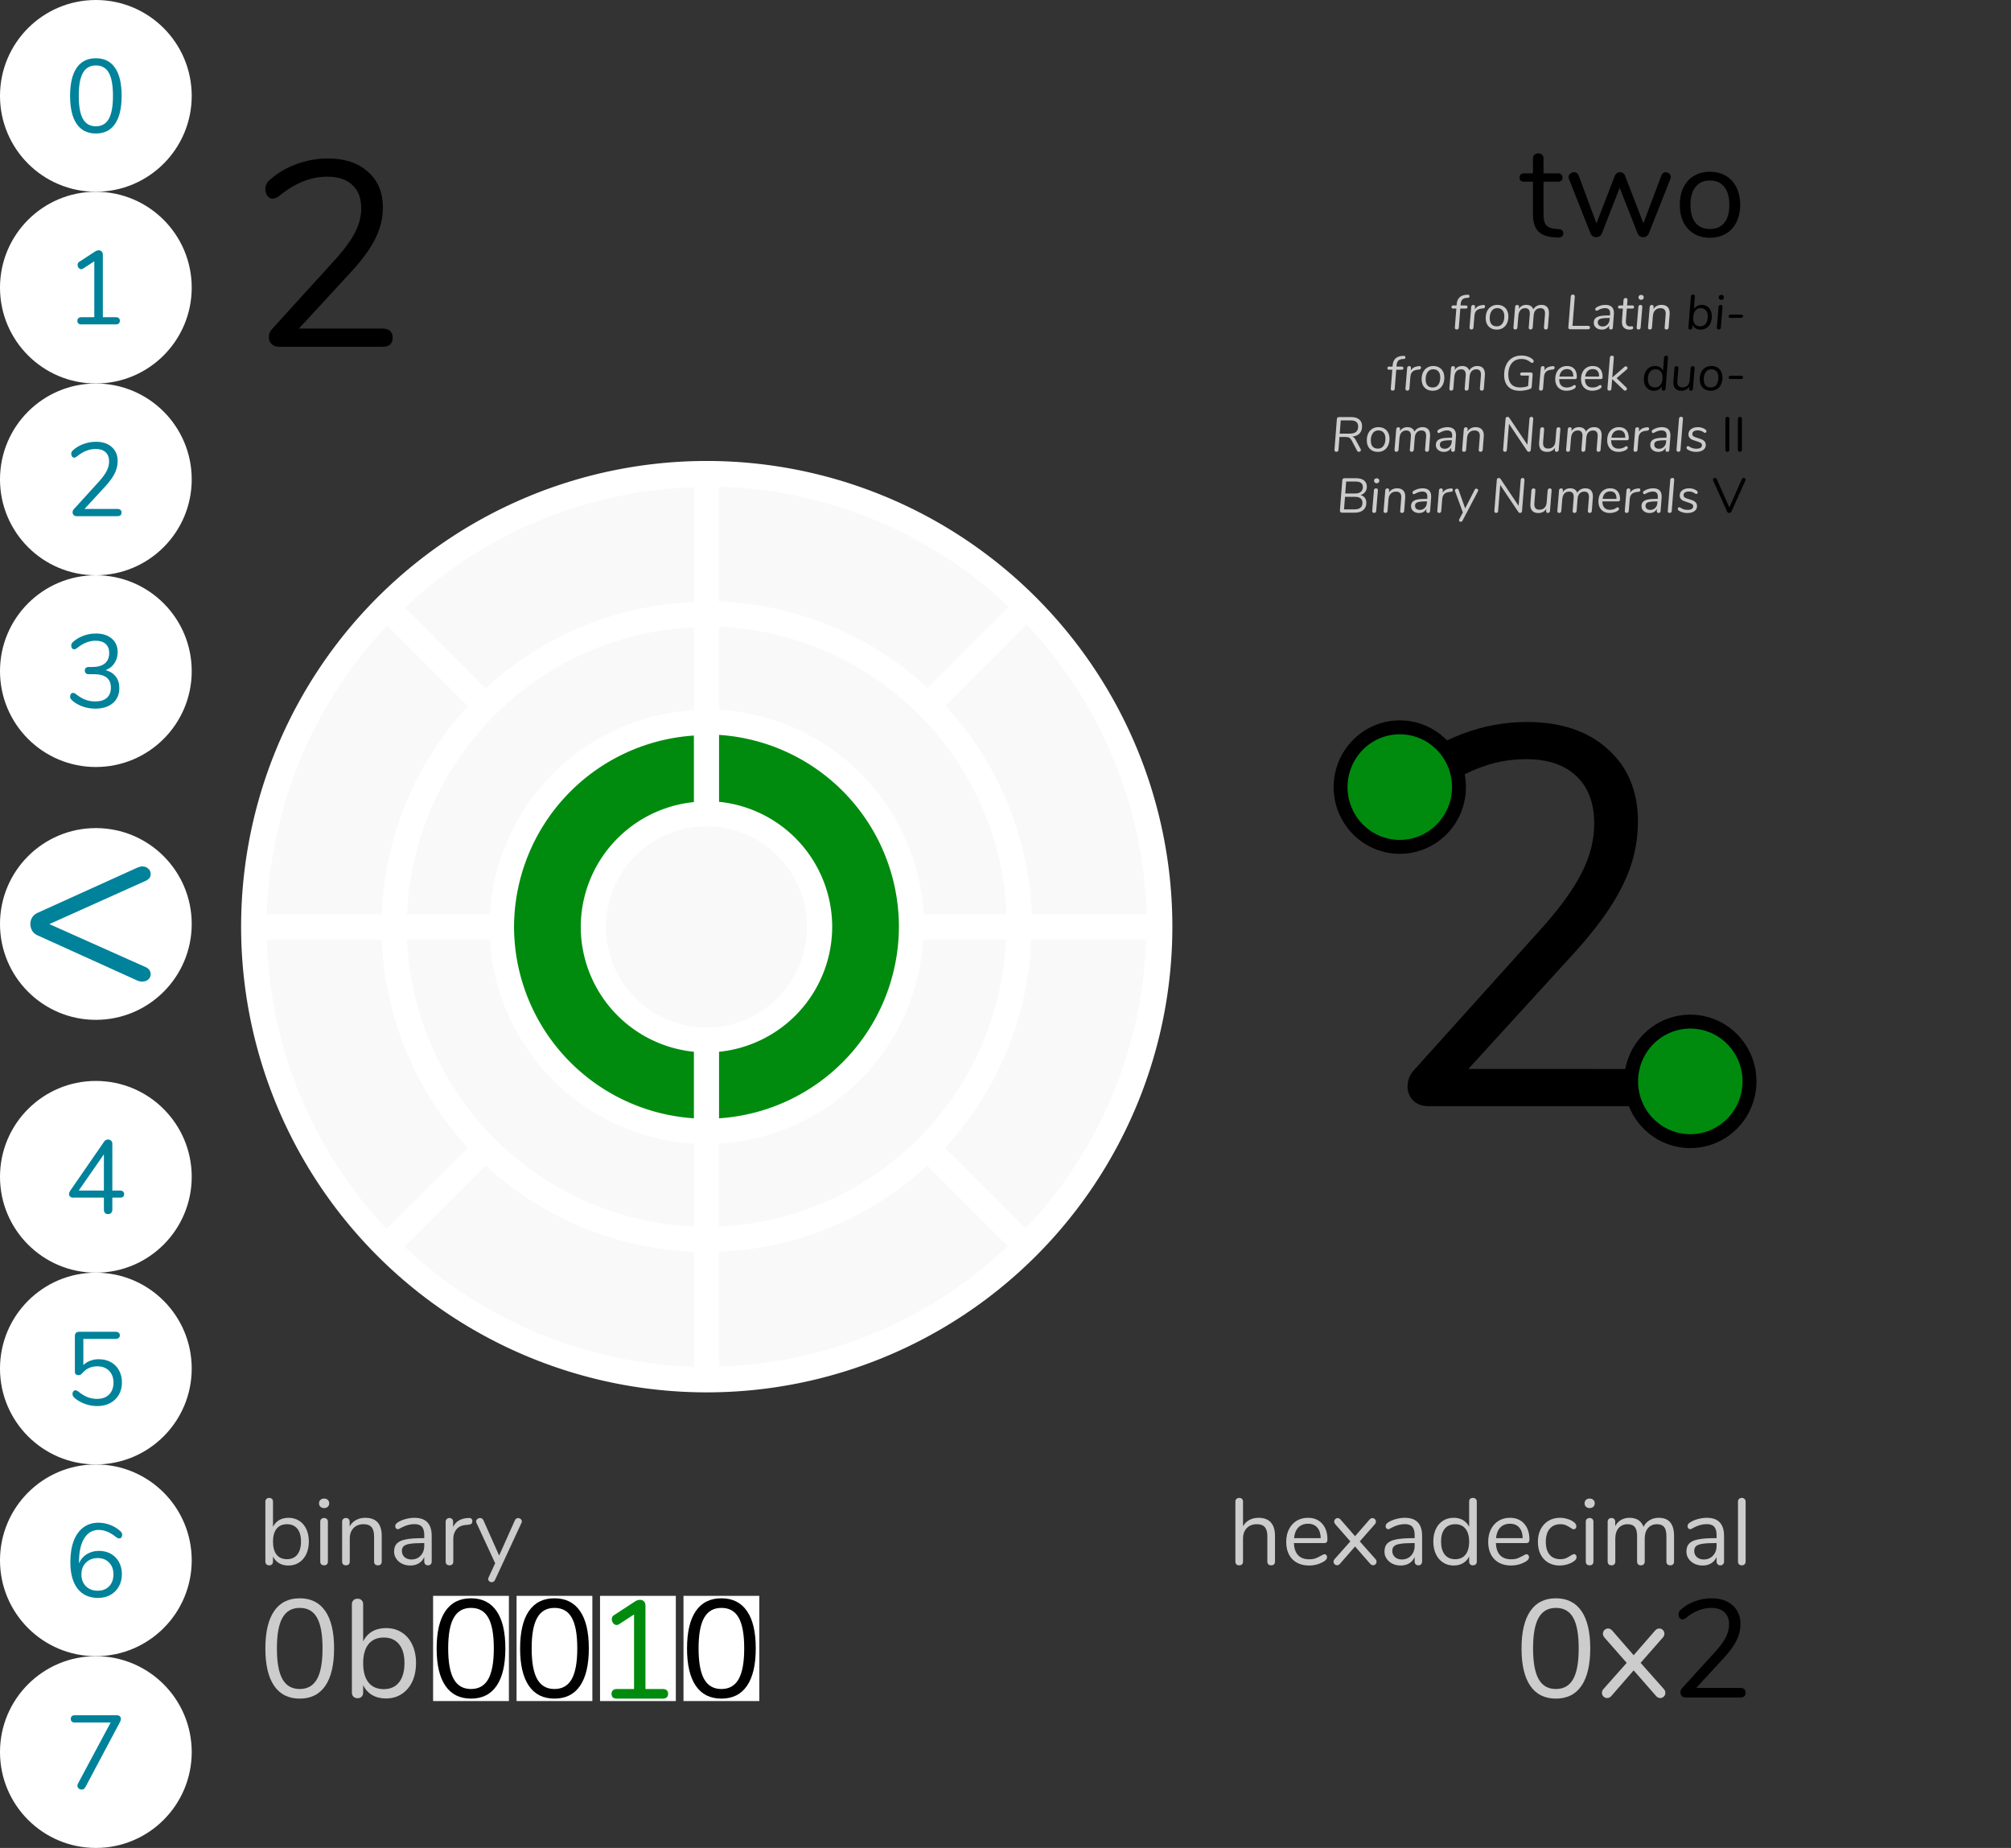 <?xml version="1.0" encoding="UTF-8" standalone="no"?><svg version="1.1" width="616.804" height="566.7" viewBox="0 0 616.804 566.7" xmlns:xlink="http://www.w3.org/1999/xlink" xmlns="http://www.w3.org/2000/svg" xmlns:svg="http://www.w3.org/2000/svg"><rect x="0" y="0" width="616.804" height="566.7" fill="#333333" stroke="none"/><defs/><g id="bottom" style="display:inline" transform="translate(29.401,-4.65)"><path style="display:inline;overflow:visible;fill:#ffffff;stroke-width:7.774;stroke-linecap:round;stroke-linejoin:round;stop-color:#000000" d="M 330.179,288.827 A 142.813,142.813 0 0 1 187.366,431.64 142.813,142.813 0 0 1 44.553,288.827 142.813,142.813 0 0 1 187.366,146.014 142.813,142.813 0 0 1 330.179,288.827 Z"/><a id="prev" xlink:href="1.svg"><circle style="color:#000000;font-size:124.942px;line-height:125%;letter-spacing:0px;word-spacing:0px;display:inline;overflow:visible;fill:#ffffff;fill-opacity:1;stroke:none;stroke-width:0.977px;-inkscape-stroke:none;stop-color:#000000" cx="0" cy="288" r="29.402"/><path d="m 15.525,301.347 q 1.286,0.756 1.286,2.042 0,0.983 -0.756,1.664 -0.681,0.605 -1.815,0.605 -0.832,0 -1.512,-0.302 l -30.551,-13.839 q -1.059,-0.454 -1.664,-1.361 -0.605,-0.983 -0.605,-2.193 0,-1.134 0.605,-2.042 0.605,-0.907 1.664,-1.361 l 30.551,-13.839 q 0.907,-0.378 1.512,-0.378 1.134,0 1.815,0.681 0.756,0.605 0.756,1.664 0,1.286 -1.286,1.966 l -29.795,13.385 z" style="font-size:124.942px;line-height:125%;font-family:Nunito;-inkscape-font-specification:Nunito;letter-spacing:0px;word-spacing:0px;display:inline;vector-effect:none;fill:#00829a;fill-opacity:1;stroke:none;stroke-width:0.807px;stop-color:#000000"/></a><a xlink:href="0.svg"><circle style="color:#000000;overflow:visible;fill:#ffffff;fill-opacity:1;stroke:none;stroke-width:0.977px;-inkscape-stroke:none;stop-color:#000000" cx="0" cy="34.052" r="29.402"/><g aria-label="0" style="font-size:32px;line-height:125%;font-family:Nunito;-inkscape-font-specification:Nunito;text-align:center;letter-spacing:0px;word-spacing:0px;text-anchor:middle;fill:#00829a;stroke:#000000;stroke-width:1px"><path d="m 2.5805737e-4,45.588 q -3.872,0 -5.888,-2.944 -2.016,-2.944 -2.016,-8.576 0,-5.664 2.016,-8.608 2.016,-2.944 5.888,-2.944 3.872,0 5.888,2.944 2.016,2.912 2.016,8.576 0,5.664 -2.016,8.608 -2.016,2.944 -5.888,2.944 z m 0,-2.208 q 2.688,0 3.968,-2.272 1.28,-2.272 1.28,-7.072 0,-4.832 -1.28,-7.072 -1.248,-2.24 -3.968,-2.24 -2.688,0 -3.968,2.272 -1.28,2.24 -1.28,7.04 0,4.8 1.28,7.072 1.28,2.272 3.968,2.272 z" style="stroke:none"/></g></a><a xlink:href="1.svg"><circle style="color:#000000;overflow:visible;fill:#ffffff;fill-opacity:1;stroke:none;stroke-width:0.977px;-inkscape-stroke:none;stop-color:#000000" cx="0" cy="92.855" r="29.402"/><g aria-label="1" style="font-size:32px;line-height:125%;font-family:Nunito;-inkscape-font-specification:Nunito;text-align:center;letter-spacing:0px;word-spacing:0px;text-anchor:middle;fill:#00829a;stroke:#000000;stroke-width:1px"><path d="m 6.144,101.927 q 0.576,0 0.896,0.288 0.32,0.288 0.32,0.8 0,0.544 -0.32,0.832 -0.288,0.288 -0.896,0.288 h -10.592 q -0.608,0 -0.928,-0.288 -0.288,-0.288 -0.288,-0.832 0,-0.512 0.32,-0.8 0.32,-0.288 0.896,-0.288 h 3.968 V 84.775 l -3.488,2.272 q -0.256,0.16 -0.512,0.16 -0.448,0 -0.8,-0.416 -0.32,-0.416 -0.32,-0.896 0,-0.672 0.512,-0.96 l 4.864,-3.168 q 0.544,-0.352 1.12,-0.352 0.544,0 0.896,0.352 0.352,0.352 0.352,0.992 v 19.168 z" style="stroke:none"/></g></a><a xlink:href="2.svg"><circle style="color:#000000;overflow:visible;fill:#ffffff;fill-opacity:1;stroke:none;stroke-width:0.977px;-inkscape-stroke:none;stop-color:#000000" cx="0" cy="151.659" r="29.402"/><g aria-label="2" style="font-size:32px;line-height:125%;font-family:Nunito;-inkscape-font-specification:Nunito;text-align:center;letter-spacing:0px;word-spacing:0px;text-anchor:middle;fill:#00829a;stroke:#000000;stroke-width:1px"><path d="m 6.656,160.731 q 0.576,0 0.896,0.288 0.32,0.288 0.32,0.8 0,1.12 -1.216,1.12 h -12.544 q -0.544,0 -0.896,-0.32 -0.352,-0.352 -0.352,-0.832 0,-0.608 0.448,-1.056 l 7.712,-8.48 q 1.6,-1.792 2.304,-3.2 0.736,-1.44 0.736,-2.88 0,-1.856 -1.088,-2.848 -1.056,-0.992 -3.008,-0.992 -1.536,0 -2.944,0.576 -1.408,0.544 -2.816,1.696 -0.48,0.384 -0.896,0.384 -0.352,0 -0.608,-0.32 -0.256,-0.352 -0.256,-0.832 0,-0.672 0.512,-1.088 1.312,-1.216 3.2,-1.92 1.888,-0.704 3.872,-0.704 3.04,0 4.832,1.6 1.824,1.6 1.824,4.32 0,1.952 -0.896,3.744 -0.864,1.792 -2.88,4 l -6.4,6.944 z" style="stroke:none"/></g></a><a xlink:href="3.svg"><circle style="color:#000000;display:inline;overflow:visible;fill:#ffffff;fill-opacity:1;stroke:none;stroke-width:0.977px;-inkscape-stroke:none;stop-color:#000000" cx="0" cy="210.462" r="29.402"/><g aria-label="3" style="font-size:32px;line-height:125%;font-family:Nunito;-inkscape-font-specification:Nunito;text-align:center;letter-spacing:0px;word-spacing:0px;text-anchor:middle;display:inline;fill:#00829a;stroke:#000000;stroke-width:1px"><path d="m 3.008,210.158 q 2.048,0.576 3.104,1.984 1.088,1.408 1.088,3.488 0,2.944 -1.984,4.64 -1.984,1.696 -5.408,1.696 -2.08,0 -4,-0.704 -1.888,-0.704 -3.2,-1.92 -0.512,-0.48 -0.512,-1.088 0,-0.48 0.256,-0.8 0.256,-0.32 0.608,-0.32 0.448,0 0.896,0.352 1.472,1.184 2.88,1.728 1.408,0.544 3.04,0.544 2.368,0 3.584,-1.088 1.248,-1.088 1.248,-3.136 0,-4.128 -5.184,-4.128 H -2.272 q -0.512,0 -0.832,-0.32 -0.288,-0.352 -0.288,-0.8 0,-0.448 0.288,-0.768 0.32,-0.32 0.832,-0.32 h 1.184 q 2.496,0 3.84,-1.088 1.344,-1.12 1.344,-3.2 0,-1.824 -1.088,-2.784 -1.088,-0.992 -3.072,-0.992 -1.504,0 -2.912,0.576 -1.408,0.544 -2.816,1.696 -0.448,0.352 -0.896,0.352 -0.352,0 -0.608,-0.32 -0.256,-0.32 -0.256,-0.8 0,-0.608 0.512,-1.088 1.312,-1.216 3.168,-1.92 1.888,-0.704 3.872,-0.704 3.072,0 4.896,1.568 1.824,1.568 1.792,4.224 -0.032,1.92 -1.024,3.36 -0.96,1.44 -2.656,2.08 z" style="stroke:none"/></g></a><a xlink:href="4.svg"><circle style="color:#000000;overflow:visible;fill:#ffffff;fill-opacity:1;stroke:none;stroke-width:0.977px;-inkscape-stroke:none;stop-color:#000000" cx="0" cy="365.538" r="29.402"/><g aria-label="4" style="font-size:32px;line-height:125%;font-family:Nunito;-inkscape-font-specification:Nunito;text-align:center;letter-spacing:0px;word-spacing:0px;text-anchor:middle;fill:#00829a;stroke:#000000;stroke-width:1px"><path d="m 7.456,369.746 q 0.576,0 0.896,0.32 0.32,0.288 0.32,0.768 0,1.088 -1.216,1.088 h -2.4 v 3.712 q 0,0.64 -0.384,0.992 -0.352,0.352 -0.928,0.352 -0.576,0 -0.928,-0.352 -0.352,-0.352 -0.352,-0.992 v -3.712 h -9.472 q -0.576,0 -0.896,-0.32 -0.32,-0.32 -0.32,-0.8 0,-0.448 0.352,-0.992 l 10.464,-15.136 q 0.448,-0.576 1.152,-0.576 0.544,0 0.928,0.352 0.384,0.352 0.384,0.992 v 14.304 z m -12.704,0 h 7.712 v -11.104 z" style="stroke:none"/></g></a><a xlink:href="5.svg"><circle style="color:#000000;overflow:visible;fill:#ffffff;fill-opacity:1;stroke:none;stroke-width:0.977px;-inkscape-stroke:none;stop-color:#000000" cx="0" cy="424.341" r="29.402"/><g aria-label="5" style="font-size:32px;line-height:125%;font-family:Nunito;-inkscape-font-specification:Nunito;text-align:center;letter-spacing:0px;word-spacing:0px;text-anchor:middle;fill:#00829a;stroke:#000000;stroke-width:1px"><path d="m 0.864,421.477 q 2.144,0 3.744,0.896 1.632,0.896 2.496,2.528 0.896,1.6 0.896,3.712 0,2.112 -0.96,3.776 -0.96,1.632 -2.688,2.56 -1.696,0.896 -3.936,0.896 -1.984,0 -3.872,-0.704 -1.888,-0.704 -3.2,-1.92 -0.512,-0.48 -0.512,-1.088 0,-0.48 0.256,-0.8 0.256,-0.32 0.608,-0.32 0.448,0 0.896,0.352 1.408,1.152 2.816,1.728 1.408,0.544 2.944,0.544 2.368,0 3.712,-1.344 1.344,-1.344 1.344,-3.648 0,-2.24 -1.344,-3.616 -1.344,-1.376 -3.616,-1.376 -2.912,0 -4.736,2.24 -0.448,0.48 -1.088,0.48 -0.448,0 -0.768,-0.256 -0.288,-0.288 -0.288,-0.768 v -11.04 q 0,-0.544 0.32,-0.896 0.352,-0.352 0.96,-0.352 h 11.264 q 0.576,0 0.896,0.288 0.352,0.288 0.352,0.8 0,0.512 -0.352,0.8 -0.32,0.288 -0.896,0.288 h -9.952 v 8.032 q 0.896,-0.864 2.08,-1.312 1.216,-0.48 2.624,-0.48 z" style="stroke:none"/></g></a><a xlink:href="6.svg"><circle style="color:#000000;overflow:visible;fill:#ffffff;fill-opacity:1;stroke:none;stroke-width:0.977px;-inkscape-stroke:none;stop-color:#000000" cx="0" cy="483.145" r="29.402"/><g aria-label="6" style="font-size:32px;line-height:125%;font-family:Nunito;-inkscape-font-specification:Nunito;text-align:center;letter-spacing:0px;word-spacing:0px;text-anchor:middle;fill:#00829a;stroke:#000000;stroke-width:1px"><path d="m 0.944,480.249 q 2.048,0 3.648,0.896 1.6,0.896 2.496,2.528 0.896,1.632 0.896,3.744 0,2.08 -0.928,3.744 -0.928,1.664 -2.592,2.592 -1.664,0.928 -3.744,0.928 -4.096,0 -6.336,-2.848 -2.208,-2.848 -2.208,-8.128 0,-3.776 1.024,-6.496 1.024,-2.72 2.976,-4.16 1.952,-1.44 4.64,-1.44 1.824,0 3.616,0.704 1.824,0.704 3.104,1.92 0.544,0.512 0.544,1.088 0,0.48 -0.256,0.8 -0.256,0.32 -0.608,0.32 -0.448,0 -0.928,-0.352 -2.784,-2.272 -5.408,-2.272 -2.848,0 -4.448,2.592 -1.6,2.592 -1.6,7.264 v 0.416 q 0.736,-1.792 2.368,-2.816 1.664,-1.024 3.744,-1.024 z m -0.352,12.224 q 2.176,0 3.488,-1.376 1.312,-1.376 1.312,-3.648 0,-2.272 -1.344,-3.616 -1.312,-1.376 -3.488,-1.376 -2.208,0 -3.616,1.408 -1.376,1.376 -1.376,3.584 0,2.24 1.376,3.648 1.408,1.376 3.648,1.376 z" style="stroke:none"/></g></a><a xlink:href="7.svg"><circle style="color:#000000;display:inline;overflow:visible;fill:#ffffff;fill-opacity:1;stroke:none;stroke-width:0.977px;-inkscape-stroke:none;stop-color:#000000" cx="0" cy="541.948" r="29.402"/><g aria-label="7" style="font-size:32px;line-height:125%;font-family:Nunito;-inkscape-font-specification:Nunito;text-align:center;letter-spacing:0px;word-spacing:0px;text-anchor:middle;display:inline;fill:#00829a;stroke:#000000;stroke-width:1px"><path d="m 6.496,530.668 q 0.576,0 0.864,0.32 0.32,0.288 0.32,0.768 0,0.448 -0.288,0.992 l -10.624,20 q -0.384,0.704 -1.12,0.704 -0.512,0 -0.928,-0.352 -0.384,-0.352 -0.384,-0.864 0,-0.352 0.224,-0.704 l 9.984,-18.656 h -11.04 q -0.576,0 -0.896,-0.288 -0.288,-0.288 -0.288,-0.8 0,-0.544 0.288,-0.832 0.32,-0.288 0.896,-0.288 z" style="stroke:none"/></g></a><g transform="translate(-2.1,0.652)" style="display:inline"><path d="m 64.629,524.905 q -5.163,0 -7.851,-3.925 -2.688,-3.925 -2.688,-11.435 0,-7.552 2.688,-11.477 2.688,-3.925 7.851,-3.925 5.163,0 7.851,3.925 2.688,3.883 2.688,11.435 0,7.552 -2.688,11.477 -2.688,3.925 -7.851,3.925 z m 0,-2.944 q 3.584,0 5.291,-3.029 1.707,-3.029 1.707,-9.429 0,-6.443 -1.707,-9.429 -1.664,-2.987 -5.291,-2.987 -3.584,0 -5.291,3.029 -1.707,2.987 -1.707,9.387 0,6.4 1.707,9.429 1.707,3.029 5.291,3.029 z" style="font-size:16px;line-height:0%;font-family:Nunito;-inkscape-font-specification:Nunito;letter-spacing:0px;word-spacing:0px;display:inline;fill:#cccccc;stroke-width:1.333px"/><path d="m 91.083,503.273 q 2.731,0 4.821,1.323 2.091,1.323 3.243,3.755 1.152,2.432 1.152,5.632 0,3.243 -1.152,5.717 -1.152,2.432 -3.243,3.797 -2.091,1.365 -4.821,1.365 -2.432,0 -4.267,-1.067 -1.792,-1.067 -2.731,-3.029 v 2.304 q 0,0.768 -0.469,1.237 -0.427,0.469 -1.237,0.469 -0.811,0 -1.28,-0.469 -0.469,-0.469 -0.469,-1.237 v -27.136 q 0,-0.725 0.469,-1.195 0.469,-0.469 1.28,-0.469 0.811,0 1.237,0.469 0.469,0.427 0.469,1.195 v 11.435 q 0.939,-1.963 2.731,-3.029 1.835,-1.067 4.267,-1.067 z m -0.683,18.731 q 3.029,0 4.693,-2.091 1.664,-2.133 1.664,-5.931 0,-3.712 -1.664,-5.76 -1.664,-2.048 -4.693,-2.048 -3.029,0 -4.693,2.048 -1.621,2.048 -1.621,5.845 0,3.797 1.621,5.888 1.664,2.048 4.693,2.048 z" style="font-size:16px;line-height:0%;font-family:Nunito;-inkscape-font-specification:Nunito;letter-spacing:0px;word-spacing:0px;display:inline;fill:#cccccc;stroke-width:1.333px"/></g><g aria-label="binary" style="font-size:10.846px;line-height:0%;font-family:Nunito;-inkscape-font-specification:Nunito;letter-spacing:0px;word-spacing:0px;display:inline;stroke-width:0.904px" transform="translate(-2.1)"><path d="m 61.177,470.108 q 1.851,0 3.268,0.897 1.417,0.897 2.198,2.545 0.781,1.649 0.781,3.818 0,2.198 -0.781,3.876 -0.781,1.649 -2.198,2.574 -1.417,0.926 -3.268,0.926 -1.649,0 -2.892,-0.723 -1.215,-0.723 -1.851,-2.053 v 1.562 q 0,0.521 -0.318,0.839 -0.289,0.318 -0.839,0.318 -0.55,0 -0.868,-0.318 -0.318,-0.318 -0.318,-0.839 v -18.395 q 0,-0.492 0.318,-0.81 0.318,-0.318 0.868,-0.318 0.55,0 0.839,0.318 0.318,0.289 0.318,0.81 v 7.751 q 0.636,-1.33 1.851,-2.053 1.244,-0.723 2.892,-0.723 z M 60.714,482.805 q 2.053,0 3.181,-1.417 1.128,-1.446 1.128,-4.02 0,-2.516 -1.128,-3.905 -1.128,-1.388 -3.181,-1.388 -2.053,0 -3.181,1.388 -1.099,1.388 -1.099,3.962 0,2.574 1.099,3.991 1.128,1.388 3.181,1.388 z" style="font-size:28.922px;line-height:1.25;fill:#cccccc"/><path d="m 72.109,484.685 q -0.521,0 -0.868,-0.289 -0.318,-0.318 -0.318,-0.868 v -12.205 q 0,-0.55 0.318,-0.839 0.347,-0.318 0.868,-0.318 0.521,0 0.839,0.318 0.318,0.289 0.318,0.839 v 12.205 q 0,0.578 -0.318,0.868 -0.318,0.289 -0.839,0.289 z m 0,-17.556 q -0.694,0 -1.128,-0.405 -0.434,-0.405 -0.434,-1.07 0,-0.636 0.434,-1.041 0.434,-0.405 1.128,-0.405 0.694,0 1.128,0.405 0.434,0.405 0.434,1.041 0,0.665 -0.434,1.07 -0.434,0.405 -1.128,0.405 z" style="font-size:28.922px;line-height:1.25;fill:#cccccc"/><path d="m 84.719,470.108 q 5.061,0 5.061,5.582 v 7.838 q 0,0.55 -0.318,0.868 -0.289,0.289 -0.839,0.289 -0.55,0 -0.868,-0.289 -0.318,-0.318 -0.318,-0.868 v -7.693 q 0,-1.967 -0.781,-2.863 -0.752,-0.897 -2.429,-0.897 -1.938,0 -3.095,1.186 -1.157,1.186 -1.157,3.21 v 7.057 q 0,0.55 -0.318,0.868 -0.289,0.289 -0.839,0.289 -0.55,0 -0.868,-0.289 -0.318,-0.318 -0.318,-0.868 v -12.205 q 0,-0.521 0.318,-0.839 0.318,-0.318 0.868,-0.318 0.521,0 0.81,0.318 0.318,0.318 0.318,0.81 v 1.475 q 0.694,-1.302 1.938,-1.967 1.244,-0.694 2.834,-0.694 z" style="font-size:28.922px;line-height:1.25;fill:#cccccc"/><path d="m 99.817,470.108 q 5.293,0 5.293,5.553 v 7.867 q 0,0.521 -0.318,0.839 -0.289,0.318 -0.81,0.318 -0.521,0 -0.839,-0.318 -0.318,-0.318 -0.318,-0.839 v -1.388 q -0.55,1.244 -1.677,1.938 -1.128,0.665 -2.603,0.665 -1.359,0 -2.516,-0.55 -1.128,-0.55 -1.793,-1.533 -0.665,-0.983 -0.665,-2.169 0,-1.591 0.81,-2.458 0.81,-0.897 2.661,-1.273 1.851,-0.405 5.148,-0.405 h 0.636 v -0.954 q 0,-1.735 -0.723,-2.545 -0.694,-0.81 -2.285,-0.81 -1.967,0 -3.991,1.07 -0.781,0.492 -1.099,0.492 -0.347,0 -0.578,-0.26 -0.231,-0.26 -0.231,-0.665 0,-0.405 0.231,-0.694 0.26,-0.318 0.81,-0.636 1.012,-0.578 2.285,-0.897 1.302,-0.347 2.574,-0.347 z m -0.954,12.784 q 1.735,0 2.834,-1.157 1.128,-1.186 1.128,-3.037 v -0.839 h -0.521 q -2.545,0 -3.876,0.231 -1.33,0.202 -1.909,0.723 -0.55,0.492 -0.55,1.475 0,1.128 0.81,1.88 0.839,0.723 2.082,0.723 z" style="font-size:28.922px;line-height:1.25;fill:#cccccc"/><path d="m 116.361,470.166 q 1.215,-0.087 1.215,0.983 0,0.463 -0.26,0.752 -0.26,0.26 -0.897,0.318 l -0.868,0.087 q -1.938,0.174 -2.892,1.388 -0.926,1.186 -0.926,2.805 v 7.028 q 0,0.578 -0.318,0.868 -0.318,0.289 -0.839,0.289 -0.521,0 -0.868,-0.289 -0.318,-0.318 -0.318,-0.868 v -12.205 q 0,-0.55 0.347,-0.839 0.347,-0.318 0.839,-0.318 0.463,0 0.781,0.318 0.318,0.289 0.318,0.81 v 1.62 q 0.607,-1.273 1.706,-1.938 1.128,-0.665 2.574,-0.781 z" style="font-size:28.922px;line-height:1.25;fill:#cccccc"/><path d="m 130.619,470.889 q 0.318,-0.694 1.012,-0.694 0.434,0 0.781,0.289 0.347,0.289 0.347,0.723 0,0.26 -0.116,0.463 l -8.127,17.527 q -0.145,0.318 -0.434,0.492 -0.26,0.174 -0.55,0.174 -0.434,0 -0.781,-0.289 -0.318,-0.26 -0.318,-0.694 0,-0.231 0.116,-0.463 l 2.025,-4.367 -5.727,-12.379 q -0.116,-0.202 -0.116,-0.434 0,-0.434 0.376,-0.752 0.405,-0.318 0.868,-0.318 0.289,0 0.55,0.174 0.289,0.174 0.434,0.492 l 4.83,10.846 z" style="font-size:28.922px;line-height:1.25;fill:#cccccc"/></g><g aria-label="hexadecimal" style="font-size:10.846px;line-height:0%;font-family:Nunito;-inkscape-font-specification:Nunito;letter-spacing:0px;word-spacing:0px;display:inline;stroke-width:0.904px"><path d="m 356.626,470.108 q 2.487,0 3.76,1.417 1.273,1.388 1.273,4.165 v 7.838 q 0,0.55 -0.318,0.868 -0.318,0.289 -0.839,0.289 -0.55,0 -0.868,-0.289 -0.318,-0.318 -0.318,-0.868 v -7.78 q 0,-1.88 -0.781,-2.777 -0.752,-0.897 -2.429,-0.897 -1.938,0 -3.095,1.186 -1.157,1.186 -1.157,3.21 v 7.057 q 0,0.55 -0.318,0.868 -0.289,0.289 -0.839,0.289 -0.55,0 -0.868,-0.289 -0.318,-0.318 -0.318,-0.868 v -18.395 q 0,-0.492 0.318,-0.81 0.347,-0.318 0.868,-0.318 0.55,0 0.839,0.318 0.318,0.289 0.318,0.81 v 7.578 q 0.694,-1.273 1.938,-1.938 1.244,-0.665 2.834,-0.665 z" style="font-size:28.922px;line-height:1.25;text-align:end;text-anchor:end;fill:#cccccc"/><path d="m 376.843,481.272 q 0.318,0 0.55,0.26 0.231,0.26 0.231,0.665 0,0.723 -1.012,1.33 -1.041,0.607 -2.198,0.926 -1.157,0.289 -2.256,0.289 -3.268,0 -5.177,-1.938 -1.88,-1.938 -1.88,-5.351 0,-2.169 0.839,-3.818 0.839,-1.677 2.343,-2.603 1.533,-0.926 3.471,-0.926 2.748,0 4.367,1.793 1.62,1.793 1.62,4.859 0,0.578 -0.231,0.839 -0.231,0.26 -0.752,0.26 h -9.313 q 0.26,4.975 4.714,4.975 1.128,0 1.938,-0.289 0.81,-0.318 1.735,-0.839 0.752,-0.434 1.012,-0.434 z m -5.061,-9.342 q -1.851,0 -2.979,1.157 -1.099,1.157 -1.302,3.268 h 8.185 q -0.058,-2.14 -1.07,-3.268 -1.012,-1.157 -2.834,-1.157 z" style="font-size:28.922px;line-height:1.25;text-align:end;text-anchor:end;fill:#cccccc"/><path d="m 392.461,482.747 q 0.347,0.347 0.347,0.839 0,0.434 -0.318,0.752 -0.318,0.318 -0.752,0.318 -0.463,0 -0.839,-0.405 l -4.685,-5.351 -4.657,5.351 q -0.376,0.405 -0.839,0.405 -0.434,0 -0.781,-0.318 -0.318,-0.318 -0.318,-0.781 0,-0.434 0.347,-0.81 l 4.801,-5.408 -4.599,-5.235 q -0.347,-0.405 -0.347,-0.81 0,-0.463 0.318,-0.781 0.347,-0.318 0.752,-0.318 0.463,0 0.839,0.405 l 4.483,5.148 4.483,-5.148 q 0.376,-0.405 0.839,-0.405 0.434,0 0.752,0.318 0.318,0.318 0.318,0.752 0,0.492 -0.347,0.839 l -4.599,5.235 z" style="font-size:28.922px;line-height:1.25;text-align:end;text-anchor:end;fill:#cccccc"/><path d="m 401.485,470.108 q 5.293,0 5.293,5.553 v 7.867 q 0,0.521 -0.318,0.839 -0.289,0.318 -0.81,0.318 -0.521,0 -0.839,-0.318 -0.318,-0.318 -0.318,-0.839 v -1.388 q -0.55,1.244 -1.677,1.938 -1.128,0.665 -2.603,0.665 -1.359,0 -2.516,-0.55 -1.128,-0.55 -1.793,-1.533 -0.665,-0.983 -0.665,-2.169 0,-1.591 0.81,-2.458 0.81,-0.897 2.661,-1.273 1.851,-0.405 5.148,-0.405 h 0.636 v -0.954 q 0,-1.735 -0.723,-2.545 -0.694,-0.81 -2.285,-0.81 -1.967,0 -3.991,1.07 -0.781,0.492 -1.099,0.492 -0.347,0 -0.578,-0.26 -0.231,-0.26 -0.231,-0.665 0,-0.405 0.231,-0.694 0.26,-0.318 0.81,-0.636 1.012,-0.578 2.285,-0.897 1.302,-0.347 2.574,-0.347 z m -0.954,12.784 q 1.735,0 2.834,-1.157 1.128,-1.186 1.128,-3.037 v -0.839 h -0.521 q -2.545,0 -3.876,0.231 -1.33,0.202 -1.909,0.723 -0.55,0.492 -0.55,1.475 0,1.128 0.81,1.88 0.839,0.723 2.082,0.723 z" style="font-size:28.922px;line-height:1.25;text-align:end;text-anchor:end;fill:#cccccc"/><path d="m 422.367,464.005 q 0.55,0 0.868,0.318 0.318,0.318 0.318,0.81 v 18.395 q 0,0.521 -0.318,0.839 -0.318,0.318 -0.868,0.318 -0.55,0 -0.868,-0.318 -0.289,-0.318 -0.289,-0.839 v -1.562 q -0.636,1.33 -1.88,2.053 -1.215,0.723 -2.863,0.723 -1.851,0 -3.268,-0.926 -1.417,-0.926 -2.198,-2.574 -0.781,-1.677 -0.781,-3.876 0,-2.169 0.781,-3.818 0.781,-1.649 2.198,-2.545 1.417,-0.897 3.268,-0.897 1.649,0 2.863,0.723 1.244,0.723 1.88,2.053 v -7.751 q 0,-0.521 0.289,-0.81 0.318,-0.318 0.868,-0.318 z m -5.437,18.8 q 2.053,0 3.153,-1.388 1.128,-1.417 1.128,-3.991 0,-2.574 -1.128,-3.962 -1.099,-1.388 -3.153,-1.388 -2.053,0 -3.21,1.388 -1.128,1.388 -1.128,3.905 0,2.574 1.128,4.02 1.157,1.417 3.21,1.417 z" style="font-size:28.922px;line-height:1.25;text-align:end;text-anchor:end;fill:#cccccc"/><path d="m 438.795,481.272 q 0.318,0 0.55,0.26 0.231,0.26 0.231,0.665 0,0.723 -1.012,1.33 -1.041,0.607 -2.198,0.926 -1.157,0.289 -2.256,0.289 -3.268,0 -5.177,-1.938 -1.88,-1.938 -1.88,-5.351 0,-2.169 0.839,-3.818 0.839,-1.677 2.343,-2.603 1.533,-0.926 3.471,-0.926 2.748,0 4.367,1.793 1.62,1.793 1.62,4.859 0,0.578 -0.231,0.839 -0.231,0.26 -0.752,0.26 h -9.313 q 0.26,4.975 4.714,4.975 1.128,0 1.938,-0.289 0.81,-0.318 1.735,-0.839 0.752,-0.434 1.012,-0.434 z m -5.061,-9.342 q -1.851,0 -2.979,1.157 -1.099,1.157 -1.302,3.268 h 8.185 q -0.058,-2.14 -1.07,-3.268 -1.012,-1.157 -2.834,-1.157 z" style="font-size:28.922px;line-height:1.25;text-align:end;text-anchor:end;fill:#cccccc"/><path d="m 448.946,484.743 q -1.967,0 -3.5,-0.897 -1.504,-0.897 -2.343,-2.545 -0.81,-1.649 -0.81,-3.818 0,-2.169 0.839,-3.847 0.868,-1.677 2.401,-2.603 1.533,-0.926 3.529,-0.926 1.099,0 2.169,0.318 1.099,0.289 1.909,0.868 0.521,0.347 0.723,0.694 0.231,0.318 0.231,0.723 0,0.405 -0.231,0.665 -0.202,0.26 -0.55,0.26 -0.202,0 -0.434,-0.116 -0.231,-0.116 -0.405,-0.231 -0.145,-0.116 -0.202,-0.145 -0.752,-0.492 -1.446,-0.781 -0.665,-0.289 -1.649,-0.289 -2.111,0 -3.297,1.446 -1.157,1.417 -1.157,3.962 0,2.545 1.157,3.933 1.186,1.388 3.297,1.388 0.983,0 1.677,-0.289 0.723,-0.289 1.446,-0.781 0.318,-0.202 0.607,-0.347 0.289,-0.145 0.492,-0.145 0.318,0 0.521,0.26 0.231,0.26 0.231,0.665 0,0.376 -0.202,0.694 -0.202,0.289 -0.752,0.665 -0.81,0.55 -1.967,0.897 -1.128,0.318 -2.285,0.318 z" style="font-size:28.922px;line-height:1.25;text-align:end;text-anchor:end;fill:#cccccc"/><path d="m 458.173,484.685 q -0.521,0 -0.868,-0.289 -0.318,-0.318 -0.318,-0.868 v -12.205 q 0,-0.55 0.318,-0.839 0.347,-0.318 0.868,-0.318 0.521,0 0.839,0.318 0.318,0.289 0.318,0.839 v 12.205 q 0,0.578 -0.318,0.868 -0.318,0.289 -0.839,0.289 z m 0,-17.556 q -0.694,0 -1.128,-0.405 -0.434,-0.405 -0.434,-1.07 0,-0.636 0.434,-1.041 0.434,-0.405 1.128,-0.405 0.694,0 1.128,0.405 0.434,0.405 0.434,1.041 0,0.665 -0.434,1.07 -0.434,0.405 -1.128,0.405 z" style="font-size:28.922px;line-height:1.25;text-align:end;text-anchor:end;fill:#cccccc"/><path d="m 479.373,470.108 q 4.685,0 4.685,5.582 v 7.838 q 0,0.55 -0.318,0.868 -0.318,0.289 -0.839,0.289 -0.521,0 -0.868,-0.289 -0.318,-0.318 -0.318,-0.868 v -7.78 q 0,-1.938 -0.694,-2.805 -0.694,-0.868 -2.169,-0.868 -1.764,0 -2.777,1.186 -1.012,1.186 -1.012,3.21 v 7.057 q 0,0.55 -0.347,0.868 -0.318,0.289 -0.839,0.289 -0.521,0 -0.839,-0.289 -0.318,-0.318 -0.318,-0.868 v -7.78 q 0,-1.938 -0.694,-2.805 -0.694,-0.868 -2.198,-0.868 -1.735,0 -2.777,1.186 -1.012,1.186 -1.012,3.21 v 7.057 q 0,0.55 -0.318,0.868 -0.318,0.289 -0.839,0.289 -0.521,0 -0.868,-0.289 -0.318,-0.318 -0.318,-0.868 v -12.205 q 0,-0.521 0.318,-0.839 0.347,-0.318 0.868,-0.318 0.492,0 0.81,0.318 0.318,0.289 0.318,0.81 v 1.388 q 0.636,-1.244 1.764,-1.909 1.128,-0.665 2.603,-0.665 3.297,0 4.309,2.777 0.607,-1.273 1.851,-2.025 1.244,-0.752 2.834,-0.752 z" style="font-size:28.922px;line-height:1.25;text-align:end;text-anchor:end;fill:#cccccc"/><path d="m 494.094,470.108 q 5.293,0 5.293,5.553 v 7.867 q 0,0.521 -0.318,0.839 -0.289,0.318 -0.81,0.318 -0.521,0 -0.839,-0.318 -0.318,-0.318 -0.318,-0.839 v -1.388 q -0.55,1.244 -1.677,1.938 -1.128,0.665 -2.603,0.665 -1.359,0 -2.516,-0.55 -1.128,-0.55 -1.793,-1.533 -0.665,-0.983 -0.665,-2.169 0,-1.591 0.81,-2.458 0.81,-0.897 2.661,-1.273 1.851,-0.405 5.148,-0.405 h 0.636 v -0.954 q 0,-1.735 -0.723,-2.545 -0.694,-0.81 -2.285,-0.81 -1.967,0 -3.991,1.07 -0.781,0.492 -1.099,0.492 -0.347,0 -0.578,-0.26 -0.231,-0.26 -0.231,-0.665 0,-0.405 0.231,-0.694 0.26,-0.318 0.81,-0.636 1.012,-0.578 2.285,-0.897 1.302,-0.347 2.574,-0.347 z m -0.954,12.784 q 1.735,0 2.834,-1.157 1.128,-1.186 1.128,-3.037 v -0.839 h -0.521 q -2.545,0 -3.876,0.231 -1.33,0.202 -1.909,0.723 -0.55,0.492 -0.55,1.475 0,1.128 0.81,1.88 0.839,0.723 2.082,0.723 z" style="font-size:28.922px;line-height:1.25;text-align:end;text-anchor:end;fill:#cccccc"/><path d="m 504.853,484.685 q -0.521,0 -0.868,-0.289 -0.318,-0.318 -0.318,-0.868 v -18.366 q 0,-0.55 0.318,-0.839 0.347,-0.318 0.868,-0.318 0.492,0 0.81,0.318 0.347,0.289 0.347,0.839 v 18.366 q 0,0.55 -0.347,0.868 -0.318,0.289 -0.81,0.289 z" style="font-size:28.922px;line-height:1.25;text-align:end;text-anchor:end;fill:#cccccc"/></g></g><g id="2" style="display:inline" transform="translate(29.401,-4.65)"><g aria-label="0x2" style="font-size:16px;line-height:0%;font-family:Nunito;-inkscape-font-specification:Nunito;text-align:end;letter-spacing:0px;word-spacing:0px;text-anchor:end;display:inline;stroke-width:1.333px" transform="translate(4.212,4e-4)"><path d="m 443.601,525.556 q -5.163,0 -7.851,-3.925 -2.688,-3.925 -2.688,-11.435 0,-7.552 2.688,-11.477 2.688,-3.925 7.851,-3.925 5.163,0 7.851,3.925 2.688,3.883 2.688,11.435 0,7.552 -2.688,11.477 -2.688,3.925 -7.851,3.925 z m 0,-2.944 q 3.584,0 5.291,-3.029 1.707,-3.029 1.707,-9.429 0,-6.443 -1.707,-9.429 -1.664,-2.987 -5.291,-2.987 -3.584,0 -5.291,3.029 -1.707,2.987 -1.707,9.387 0,6.4 1.707,9.429 1.707,3.029 5.291,3.029 z" style="fill:#cccccc"/><path d="m 476.667,522.57 q 0.512,0.512 0.512,1.237 0,0.64 -0.469,1.109 -0.469,0.469 -1.109,0.469 -0.683,0 -1.237,-0.597 l -6.912,-7.893 -6.869,7.893 q -0.555,0.597 -1.237,0.597 -0.64,0 -1.152,-0.469 -0.469,-0.469 -0.469,-1.152 0,-0.64 0.512,-1.195 l 7.083,-7.979 -6.784,-7.723 q -0.512,-0.597 -0.512,-1.195 0,-0.683 0.469,-1.152 0.512,-0.469 1.109,-0.469 0.683,0 1.237,0.597 l 6.613,7.595 6.613,-7.595 q 0.555,-0.597 1.237,-0.597 0.64,0 1.109,0.469 0.469,0.469 0.469,1.109 0,0.725 -0.512,1.237 l -6.784,7.723 z" style="fill:#cccccc"/><path d="m 500.177,522.271 q 0.768,0 1.195,0.384 0.427,0.384 0.427,1.067 0,1.493 -1.621,1.493 h -16.725 q -0.725,0 -1.195,-0.427 -0.469,-0.469 -0.469,-1.109 0,-0.811 0.597,-1.408 l 10.283,-11.307 q 2.133,-2.389 3.072,-4.267 0.981,-1.92 0.981,-3.84 0,-2.475 -1.451,-3.797 -1.408,-1.323 -4.011,-1.323 -2.048,0 -3.925,0.768 -1.877,0.725 -3.755,2.261 -0.64,0.512 -1.195,0.512 -0.469,0 -0.811,-0.427 -0.341,-0.469 -0.341,-1.109 0,-0.896 0.683,-1.451 1.749,-1.621 4.267,-2.56 2.517,-0.939 5.163,-0.939 4.053,0 6.443,2.133 2.432,2.133 2.432,5.76 0,2.603 -1.195,4.992 -1.152,2.389 -3.84,5.333 l -8.533,9.259 z" style="font-size:42.667px;line-height:1.25"/></g><g aria-label="2" transform="scale(0.995,1.005)" style="font-size:16px;line-height:0%;font-family:Nunito;-inkscape-font-specification:Nunito;letter-spacing:0px;word-spacing:0px;display:inline;stroke-width:1.333px"><path d="m 475.194,330.816 q 2.959,0 4.604,1.48 1.644,1.48 1.644,4.11 0,5.754 -6.248,5.754 h -64.449 q -2.795,0 -4.604,-1.644 -1.809,-1.809 -1.809,-4.275 0,-3.124 2.302,-5.426 l 39.623,-43.569 q 8.221,-9.207 11.838,-16.441 3.781,-7.398 3.781,-14.797 0,-9.536 -5.59,-14.633 -5.426,-5.097 -15.455,-5.097 -7.892,0 -15.126,2.959 -7.234,2.795 -14.468,8.714 -2.466,1.973 -4.604,1.973 -1.809,0 -3.124,-1.644 -1.315,-1.809 -1.315,-4.275 0,-3.453 2.631,-5.59 6.741,-6.248 16.441,-9.865 9.7,-3.617 19.894,-3.617 15.619,0 24.826,8.221 9.371,8.221 9.371,22.195 0,10.029 -4.604,19.236 -4.439,9.207 -14.797,20.551 l -32.882,35.677 z" style="font-size:164.411px;line-height:1.25;text-align:center;text-anchor:middle"/></g><path style="display:inline;overflow:visible;fill:#008b0e;fill-rule:evenodd;stroke:#000000;stroke-width:4.267;stroke-linecap:round;stroke-linejoin:round;marker:none;marker-start:none;marker-mid:none;marker-end:none;enable-background:accumulate" d="m 507.198,336.274 a 18.153,18.326 0 0 1 -18.153,18.326 18.153,18.326 0 0 1 -18.153,-18.326 18.153,18.326 0 0 1 18.153,-18.326 18.153,18.326 0 0 1 18.153,18.326 z"/><path style="display:inline;overflow:visible;fill:#008b0e;fill-rule:evenodd;stroke:#000000;stroke-width:4.267;stroke-linecap:round;stroke-linejoin:round;marker:none;marker-start:none;marker-mid:none;marker-end:none;enable-background:accumulate" d="m 418.089,246.027 a 18.153,18.326 0 0 1 -18.153,18.326 18.153,18.326 0 0 1 -18.153,-18.326 18.153,18.326 0 0 1 18.153,-18.326 18.153,18.326 0 0 1 18.153,18.326 z"/><g aria-label="2" style="font-size:16px;line-height:0%;text-align:end;letter-spacing:0px;word-spacing:0px;text-anchor:end;display:inline;stroke-width:1.333px" transform="translate(3.126,1.113)"><path d="m 84.829,104.296 q 1.458,0 2.268,0.729 0.81,0.729 0.81,2.025 0,2.835 -3.078,2.835 H 53.076 q -1.377,0 -2.268,-0.81 -0.891,-0.891 -0.891,-2.106 0,-1.539 1.134,-2.673 L 70.572,82.83 q 4.05,-4.536 5.832,-8.1 1.863,-3.645 1.863,-7.29 0,-4.698 -2.754,-7.209 -2.673,-2.511 -7.614,-2.511 -3.888,0 -7.452,1.458 -3.564,1.377 -7.128,4.293 -1.215,0.972 -2.268,0.972 -0.891,0 -1.539,-0.81 -0.648,-0.891 -0.648,-2.106 0,-1.701 1.296,-2.754 3.321,-3.078 8.1,-4.86 4.779,-1.782 9.801,-1.782 7.695,0 12.231,4.05 4.617,4.05 4.617,10.935 0,4.941 -2.268,9.477 -2.187,4.536 -7.29,10.125 L 59.151,104.296 Z" style="font-size:81.001px;line-height:1.25;font-family:nunito;-inkscape-font-specification:nunito;text-align:start;text-anchor:start"/></g><g aria-label="twofrom Latin bi-from Greek duo-Roman Numerals IIBinary Numerals V" style="font-size:14.999px;line-height:0%;font-family:Nunito;-inkscape-font-specification:Nunito;text-align:end;letter-spacing:0px;word-spacing:0px;text-anchor:end;display:inline;stroke-width:1.25px" transform="translate(4.212)"><path d="m 444.488,74.922 q 1.4,0.12 1.4,1.28 0,0.68 -0.52,1.04 -0.48,0.32 -1.48,0.24 l -1.08,-0.08 q -3.2,-0.24 -4.72,-1.92 -1.52,-1.68 -1.52,-5.08 v -10.039 h -2.68 q -0.68,0 -1.08,-0.32 -0.36,-0.36 -0.36,-0.92 0,-0.6 0.36,-0.96 0.4,-0.36 1.08,-0.36 h 2.68 v -4.52 q 0,-0.76 0.44,-1.16 0.44,-0.44 1.2,-0.44 0.72,0 1.16,0.44 0.44,0.4 0.44,1.16 v 4.52 h 4.44 q 0.64,0 1,0.36 0.4,0.36 0.4,0.96 0,0.56 -0.4,0.92 -0.36,0.32 -1,0.32 h -4.44 v 10.199 q 0,2.2 0.88,3.2 0.92,0.96 2.72,1.08 z" style="font-size:39.997px;line-height:1.25"/><path d="m 475.965,58.443 q 0.4,-0.96 1.32,-0.96 0.6,0 1.08,0.4 0.48,0.4 0.48,1 0,0.28 -0.12,0.6 l -6.639,16.799 q -0.24,0.52 -0.72,0.84 -0.44,0.28 -1,0.28 -0.52,0 -1,-0.28 -0.44,-0.32 -0.68,-0.84 l -5.52,-14.039 -5.48,14.039 q -0.2,0.52 -0.68,0.84 -0.48,0.28 -1.04,0.28 -0.52,0 -1,-0.28 -0.48,-0.32 -0.72,-0.84 l -6.639,-16.759 q -0.12,-0.32 -0.12,-0.56 0,-0.64 0.52,-1.08 0.56,-0.44 1.2,-0.44 0.96,0 1.36,0.96 l 5.48,14.759 5.64,-14.639 q 0.24,-0.52 0.64,-0.8 0.44,-0.28 0.92,-0.28 0.52,0 0.92,0.28 0.44,0.28 0.64,0.8 l 5.64,14.599 z" style="font-size:39.997px;line-height:1.25"/><path d="m 490.844,77.562 q -2.76,0 -4.88,-1.24 -2.08,-1.24 -3.24,-3.52 -1.12,-2.32 -1.12,-5.36 0,-3.04 1.12,-5.32 1.16,-2.32 3.24,-3.56 2.12,-1.24 4.88,-1.24 2.76,0 4.88,1.24 2.12,1.24 3.24,3.56 1.16,2.28 1.16,5.32 0,3.04 -1.16,5.36 -1.12,2.28 -3.24,3.52 -2.12,1.24 -4.88,1.24 z m 0,-2.68 q 2.88,0 4.4,-1.88 1.56,-1.92 1.56,-5.56 0,-3.56 -1.56,-5.48 -1.56,-1.96 -4.4,-1.96 -2.84,0 -4.4,1.96 -1.56,1.92 -1.56,5.48 0,3.6 1.52,5.52 1.56,1.92 4.44,1.92 z" style="font-size:39.997px;line-height:1.25"/><path d="m 416.493,95.035 q 0.3,-0.03 0.45,0.09 0.165,0.105 0.165,0.345 0,0.465 -0.51,0.51 l -0.435,0.03 q -0.855,0.06 -1.275,0.525 -0.42,0.45 -0.495,1.365 l -0.03,0.42 h 1.635 q 0.24,0 0.36,0.135 0.135,0.12 0.135,0.33 0,0.225 -0.135,0.36 -0.135,0.135 -0.39,0.135 h -1.68 l -0.465,5.835 q -0.015,0.285 -0.195,0.435 -0.18,0.15 -0.435,0.15 -0.255,0 -0.435,-0.15 -0.165,-0.15 -0.15,-0.435 l 0.465,-5.835 h -1.005 q -0.24,0 -0.375,-0.12 -0.12,-0.135 -0.12,-0.345 0,-0.225 0.135,-0.36 0.135,-0.135 0.405,-0.135 h 1.035 l 0.015,-0.27 q 0.105,-1.455 0.855,-2.175 0.75,-0.735 2.175,-0.825 z" style="font-style:italic;font-size:15px;line-height:1.25;fill:#cccccc"/><path d="m 421.338,98.17 q 0.255,-0.03 0.39,0.105 0.15,0.12 0.15,0.36 0,0.54 -0.585,0.585 l -0.405,0.045 q -1.095,0.105 -1.65,0.645 -0.54,0.54 -0.615,1.545 l -0.3,3.645 q -0.015,0.3 -0.21,0.45 -0.18,0.15 -0.435,0.15 -0.255,0 -0.42,-0.15 -0.165,-0.15 -0.15,-0.45 l 0.525,-6.36 q 0.015,-0.27 0.195,-0.42 0.195,-0.15 0.45,-0.15 0.255,0 0.39,0.15 0.15,0.135 0.135,0.405 l -0.06,0.78 q 0.39,-0.615 0.99,-0.93 0.6,-0.315 1.44,-0.39 z" style="font-style:italic;font-size:15px;line-height:1.25;fill:#cccccc"/><path d="m 425.463,105.73 q -1.02,0 -1.8,-0.435 -0.765,-0.435 -1.185,-1.23 -0.405,-0.81 -0.405,-1.875 0,-1.215 0.435,-2.13 0.45,-0.915 1.245,-1.41 0.81,-0.51 1.875,-0.51 1.035,0 1.8,0.435 0.765,0.435 1.185,1.245 0.42,0.81 0.42,1.875 0,1.215 -0.45,2.13 -0.435,0.915 -1.245,1.41 -0.81,0.495 -1.875,0.495 z m 0.015,-1.005 q 1.095,0 1.695,-0.825 0.615,-0.825 0.615,-2.25 0,-1.2 -0.57,-1.845 -0.555,-0.66 -1.59,-0.66 -1.095,0 -1.71,0.84 -0.615,0.84 -0.615,2.25 0,1.215 0.555,1.86 0.555,0.63 1.62,0.63 z" style="font-style:italic;font-size:15px;line-height:1.25;fill:#cccccc"/><path d="m 439.173,98.14 q 1.14,0 1.725,0.645 0.585,0.63 0.585,1.845 0,0.285 -0.015,0.435 l -0.315,4.035 q -0.015,0.3 -0.21,0.45 -0.18,0.15 -0.435,0.15 -0.255,0 -0.42,-0.15 -0.165,-0.15 -0.15,-0.45 l 0.315,-3.975 q 0.015,-0.12 0.015,-0.36 0,-0.825 -0.36,-1.215 -0.345,-0.39 -1.065,-0.39 -0.915,0 -1.455,0.6 -0.54,0.6 -0.615,1.71 l -0.285,3.63 q -0.03,0.3 -0.225,0.45 -0.18,0.15 -0.435,0.15 -0.255,0 -0.42,-0.15 -0.165,-0.15 -0.135,-0.45 l 0.315,-3.975 q 0.015,-0.12 0.015,-0.36 0,-0.825 -0.36,-1.215 -0.345,-0.39 -1.065,-0.39 -0.915,0 -1.455,0.6 -0.525,0.585 -0.63,1.71 l -0.3,3.63 q -0.015,0.3 -0.21,0.45 -0.18,0.15 -0.435,0.15 -0.255,0 -0.42,-0.15 -0.165,-0.15 -0.15,-0.45 l 0.525,-6.36 q 0.015,-0.27 0.195,-0.42 0.195,-0.15 0.45,-0.15 0.255,0 0.405,0.15 0.15,0.135 0.135,0.405 l -0.06,0.675 q 0.75,-1.26 2.295,-1.26 0.84,0 1.38,0.36 0.555,0.345 0.78,1.02 0.375,-0.66 1.02,-1.02 0.645,-0.36 1.47,-0.36 z" style="font-style:italic;font-size:15px;line-height:1.25;fill:#cccccc"/><path d="m 448.008,105.625 q -0.3,0 -0.465,-0.165 -0.15,-0.165 -0.12,-0.465 l 0.75,-9.435 q 0.015,-0.27 0.195,-0.42 0.18,-0.165 0.45,-0.165 0.285,0 0.435,0.18 0.165,0.165 0.15,0.45 l -0.705,8.97 h 4.815 q 0.27,0 0.405,0.15 0.15,0.135 0.15,0.36 0,0.255 -0.15,0.405 -0.15,0.135 -0.435,0.135 z" style="font-style:italic;font-size:15px;line-height:1.25;fill:#cccccc"/><path d="m 458.763,98.14 q 2.64,0 2.64,2.505 0,0.27 -0.015,0.405 l -0.315,4.095 q -0.015,0.27 -0.18,0.42 -0.165,0.135 -0.42,0.135 -0.27,0 -0.435,-0.165 -0.165,-0.18 -0.135,-0.435 l 0.045,-0.66 q -0.33,0.615 -0.915,0.96 -0.57,0.33 -1.32,0.33 -1.095,0 -1.8,-0.585 -0.69,-0.6 -0.69,-1.515 0,-0.825 0.435,-1.305 0.435,-0.495 1.395,-0.72 0.96,-0.225 2.595,-0.225 h 0.54 l 0.03,-0.435 0.015,-0.285 q 0,-0.78 -0.39,-1.14 -0.375,-0.375 -1.17,-0.375 -1.08,0 -2.325,0.735 -0.15,0.075 -0.24,0.075 -0.18,0 -0.3,-0.135 -0.12,-0.15 -0.12,-0.345 0,-0.33 0.285,-0.51 0.54,-0.375 1.29,-0.6 0.765,-0.225 1.5,-0.225 z m -0.795,6.63 q 0.855,0 1.455,-0.6 0.6,-0.6 0.66,-1.545 l 0.03,-0.465 h -0.42 q -1.245,0 -1.95,0.135 -0.69,0.12 -0.99,0.42 -0.3,0.285 -0.3,0.81 0,0.57 0.405,0.915 0.405,0.33 1.11,0.33 z" style="font-style:italic;font-size:15px;line-height:1.25;fill:#cccccc"/><path d="m 465.078,102.985 q -0.015,0.105 -0.015,0.3 0,0.72 0.33,1.095 0.33,0.375 0.93,0.375 0.195,0 0.375,-0.015 0.18,-0.03 0.27,-0.03 0.15,0 0.24,0.12 0.105,0.12 0.105,0.33 0,0.315 -0.27,0.45 -0.255,0.12 -0.915,0.12 -1.155,0 -1.77,-0.705 -0.6,-0.72 -0.495,-1.98 l 0.285,-3.765 h -0.99 q -0.24,0 -0.375,-0.12 -0.12,-0.135 -0.12,-0.345 0,-0.24 0.135,-0.36 0.15,-0.135 0.405,-0.135 h 1.02 l 0.135,-1.71 q 0.03,-0.255 0.195,-0.405 0.18,-0.165 0.45,-0.165 0.285,0 0.435,0.165 0.165,0.165 0.135,0.435 l -0.135,1.68 h 1.65 q 0.225,0 0.36,0.135 0.135,0.12 0.135,0.33 0,0.24 -0.135,0.375 -0.135,0.12 -0.39,0.12 h -1.695 z" style="font-style:italic;font-size:15px;line-height:1.25;fill:#cccccc"/><path d="m 468.948,105.7 q -0.255,0 -0.42,-0.15 -0.165,-0.15 -0.15,-0.45 l 0.525,-6.36 q 0.015,-0.285 0.195,-0.42 0.195,-0.15 0.45,-0.15 0.255,0 0.42,0.15 0.165,0.135 0.15,0.42 l -0.525,6.36 q -0.015,0.3 -0.21,0.45 -0.18,0.15 -0.435,0.15 z m 0.795,-9.105 q -0.36,0 -0.585,-0.21 -0.225,-0.21 -0.225,-0.555 0,-0.33 0.225,-0.54 0.225,-0.21 0.585,-0.21 0.36,0 0.585,0.21 0.225,0.21 0.225,0.54 0,0.345 -0.225,0.555 -0.225,0.21 -0.585,0.21 z" style="font-style:italic;font-size:15px;line-height:1.25;fill:#cccccc"/><path d="m 475.983,98.14 q 1.23,0 1.875,0.645 0.645,0.645 0.645,1.875 0,0.27 -0.015,0.405 l -0.315,4.035 q -0.03,0.3 -0.21,0.45 -0.18,0.15 -0.435,0.15 -0.285,0 -0.45,-0.15 -0.15,-0.15 -0.12,-0.45 l 0.315,-3.96 q 0.015,-0.105 0.015,-0.315 0,-1.665 -1.605,-1.665 -1.02,0 -1.62,0.615 -0.6,0.6 -0.69,1.665 l -0.3,3.66 q -0.015,0.3 -0.195,0.45 -0.18,0.15 -0.45,0.15 -0.27,0 -0.435,-0.15 -0.15,-0.15 -0.135,-0.45 l 0.525,-6.36 q 0.015,-0.27 0.195,-0.42 0.195,-0.15 0.45,-0.15 0.255,0 0.405,0.15 0.15,0.15 0.135,0.405 l -0.06,0.72 q 0.375,-0.615 1.02,-0.96 0.645,-0.345 1.455,-0.345 z" style="font-style:italic;font-size:15px;line-height:1.25;fill:#cccccc"/><path d="m 488.328,98.14 q 0.915,0 1.62,0.435 0.705,0.435 1.095,1.245 0.39,0.795 0.39,1.86 0,1.2 -0.435,2.13 -0.42,0.915 -1.2,1.425 -0.78,0.495 -1.8,0.495 -0.87,0 -1.515,-0.375 -0.63,-0.375 -0.96,-1.065 l -0.06,0.81 q -0.015,0.285 -0.21,0.45 -0.18,0.15 -0.435,0.15 -0.27,0 -0.435,-0.15 -0.15,-0.165 -0.135,-0.45 l 0.765,-9.585 q 0.015,-0.255 0.21,-0.405 0.195,-0.15 0.45,-0.15 0.27,0 0.42,0.15 0.15,0.135 0.135,0.405 l -0.3,3.885 q 0.375,-0.6 1.005,-0.93 0.645,-0.33 1.395,-0.33 z m -0.435,6.585 q 1.065,0 1.68,-0.81 0.615,-0.81 0.615,-2.235 0,-1.2 -0.57,-1.86 -0.57,-0.675 -1.605,-0.675 -1.08,0 -1.695,0.825 -0.615,0.81 -0.615,2.235 0,1.23 0.555,1.875 0.57,0.645 1.635,0.645 z"/><path d="m 493.548,105.7 q -0.255,0 -0.42,-0.15 -0.165,-0.15 -0.15,-0.45 l 0.525,-6.36 q 0.015,-0.285 0.195,-0.42 0.195,-0.15 0.45,-0.15 0.255,0 0.42,0.15 0.165,0.135 0.15,0.42 l -0.525,6.36 q -0.015,0.3 -0.21,0.45 -0.18,0.15 -0.435,0.15 z m 0.795,-9.105 q -0.36,0 -0.585,-0.21 -0.225,-0.21 -0.225,-0.555 0,-0.33 0.225,-0.54 0.225,-0.21 0.585,-0.21 0.36,0 0.585,0.21 0.225,0.21 0.225,0.54 0,0.345 -0.225,0.555 -0.225,0.21 -0.585,0.21 z"/><path d="m 497.133,102.13 q -0.27,0 -0.405,-0.12 -0.135,-0.135 -0.135,-0.36 0,-0.24 0.15,-0.375 0.15,-0.15 0.435,-0.15 h 3.3 q 0.255,0 0.39,0.15 0.15,0.135 0.15,0.345 0,0.24 -0.165,0.375 -0.15,0.135 -0.435,0.135 z"/><path d="m 396.843,113.785 q 0.3,-0.03 0.45,0.09 0.165,0.105 0.165,0.345 0,0.465 -0.51,0.51 l -0.435,0.03 q -0.855,0.06 -1.275,0.525 -0.42,0.45 -0.495,1.365 l -0.03,0.42 h 1.635 q 0.24,0 0.36,0.135 0.135,0.12 0.135,0.33 0,0.225 -0.135,0.36 -0.135,0.135 -0.39,0.135 h -1.68 l -0.465,5.835 q -0.015,0.285 -0.195,0.435 -0.18,0.15 -0.435,0.15 -0.255,0 -0.435,-0.15 -0.165,-0.15 -0.15,-0.435 l 0.465,-5.835 h -1.005 q -0.24,0 -0.375,-0.12 -0.12,-0.135 -0.12,-0.345 0,-0.225 0.135,-0.36 0.135,-0.135 0.405,-0.135 h 1.035 l 0.015,-0.27 q 0.105,-1.455 0.855,-2.175 0.75,-0.735 2.175,-0.825 z" style="font-style:italic;font-size:15px;line-height:1.25;fill:#cccccc"/><path d="m 401.688,116.92 q 0.255,-0.03 0.39,0.105 0.15,0.12 0.15,0.36 0,0.54 -0.585,0.585 l -0.405,0.045 q -1.095,0.105 -1.65,0.645 -0.54,0.54 -0.615,1.545 l -0.3,3.645 q -0.015,0.3 -0.21,0.45 -0.18,0.15 -0.435,0.15 -0.255,0 -0.42,-0.15 -0.165,-0.15 -0.15,-0.45 l 0.525,-6.36 q 0.015,-0.27 0.195,-0.42 0.195,-0.15 0.45,-0.15 0.255,0 0.39,0.15 0.15,0.135 0.135,0.405 l -0.06,0.78 q 0.39,-0.615 0.99,-0.93 0.6,-0.315 1.44,-0.39 z" style="font-style:italic;font-size:15px;line-height:1.25;fill:#cccccc"/><path d="m 405.813,124.48 q -1.02,0 -1.8,-0.435 -0.765,-0.435 -1.185,-1.23 -0.405,-0.81 -0.405,-1.875 0,-1.215 0.435,-2.13 0.45,-0.915 1.245,-1.41 0.81,-0.51 1.875,-0.51 1.035,0 1.8,0.435 0.765,0.435 1.185,1.245 0.42,0.81 0.42,1.875 0,1.215 -0.45,2.13 -0.435,0.915 -1.245,1.41 -0.81,0.495 -1.875,0.495 z m 0.015,-1.005 q 1.095,0 1.695,-0.825 0.615,-0.825 0.615,-2.25 0,-1.2 -0.57,-1.845 -0.555,-0.66 -1.59,-0.66 -1.095,0 -1.71,0.84 -0.615,0.84 -0.615,2.25 0,1.215 0.555,1.86 0.555,0.63 1.62,0.63 z" style="font-style:italic;font-size:15px;line-height:1.25;fill:#cccccc"/><path d="m 419.523,116.89 q 1.14,0 1.725,0.645 0.585,0.63 0.585,1.845 0,0.285 -0.015,0.435 l -0.315,4.035 q -0.015,0.3 -0.21,0.45 -0.18,0.15 -0.435,0.15 -0.255,0 -0.42,-0.15 -0.165,-0.15 -0.15,-0.45 l 0.315,-3.975 q 0.015,-0.12 0.015,-0.36 0,-0.825 -0.36,-1.215 -0.345,-0.39 -1.065,-0.39 -0.915,0 -1.455,0.6 -0.54,0.6 -0.615,1.71 l -0.285,3.63 q -0.03,0.3 -0.225,0.45 -0.18,0.15 -0.435,0.15 -0.255,0 -0.42,-0.15 -0.165,-0.15 -0.135,-0.45 l 0.315,-3.975 q 0.015,-0.12 0.015,-0.36 0,-0.825 -0.36,-1.215 -0.345,-0.39 -1.065,-0.39 -0.915,0 -1.455,0.6 -0.525,0.585 -0.63,1.71 l -0.3,3.63 q -0.015,0.3 -0.21,0.45 -0.18,0.15 -0.435,0.15 -0.255,0 -0.42,-0.15 -0.165,-0.15 -0.15,-0.45 l 0.525,-6.36 q 0.015,-0.27 0.195,-0.42 0.195,-0.15 0.45,-0.15 0.255,0 0.405,0.15 0.15,0.135 0.135,0.405 l -0.06,0.675 q 0.75,-1.26 2.295,-1.26 0.84,0 1.38,0.36 0.555,0.345 0.78,1.02 0.375,-0.66 1.02,-1.02 0.645,-0.36 1.47,-0.36 z" style="font-style:italic;font-size:15px;line-height:1.25;fill:#cccccc"/><path d="m 433.023,114.73 q -1.245,0 -2.16,0.585 -0.9,0.585 -1.38,1.68 -0.48,1.095 -0.48,2.595 0,1.86 0.915,2.865 0.915,1.005 2.715,1.005 1.26,0 2.445,-0.405 l 0.255,-3.225 h -2.13 q -0.27,0 -0.42,-0.12 -0.15,-0.135 -0.15,-0.345 0,-0.225 0.15,-0.36 0.165,-0.135 0.42,-0.135 h 2.7 q 0.27,0 0.435,0.18 0.165,0.165 0.135,0.42 l -0.27,3.675 q -0.03,0.36 -0.165,0.54 -0.12,0.18 -0.405,0.255 -0.63,0.255 -1.485,0.405 -0.84,0.15 -1.59,0.15 -2.325,0 -3.585,-1.275 -1.245,-1.29 -1.245,-3.585 0,-1.815 0.645,-3.15 0.645,-1.35 1.83,-2.07 1.2,-0.735 2.82,-0.735 1.095,0 1.98,0.315 0.885,0.3 1.5,0.87 0.285,0.24 0.285,0.54 0,0.21 -0.15,0.375 -0.135,0.165 -0.33,0.165 -0.18,0 -0.36,-0.135 -0.66,-0.555 -1.35,-0.81 -0.69,-0.27 -1.575,-0.27 z" style="font-style:italic;font-size:15px;line-height:1.25;fill:#cccccc"/><path d="m 442.668,116.92 q 0.255,-0.03 0.39,0.105 0.15,0.12 0.15,0.36 0,0.54 -0.585,0.585 l -0.405,0.045 q -1.095,0.105 -1.65,0.645 -0.54,0.54 -0.615,1.545 l -0.3,3.645 q -0.015,0.3 -0.21,0.45 -0.18,0.15 -0.435,0.15 -0.255,0 -0.42,-0.15 -0.165,-0.15 -0.15,-0.45 l 0.525,-6.36 q 0.015,-0.27 0.195,-0.42 0.195,-0.15 0.45,-0.15 0.255,0 0.39,0.15 0.15,0.135 0.135,0.405 l -0.06,0.78 q 0.39,-0.615 0.99,-0.93 0.6,-0.315 1.44,-0.39 z" style="font-style:italic;font-size:15px;line-height:1.25;fill:#cccccc"/><path d="m 444.618,120.91 v 0.06 q 0,1.2 0.585,1.86 0.6,0.66 1.725,0.66 1.185,0 2.085,-0.66 0.15,-0.105 0.3,-0.105 0.18,0 0.285,0.135 0.12,0.135 0.12,0.315 0,0.27 -0.24,0.495 -0.405,0.36 -1.14,0.585 -0.72,0.225 -1.47,0.225 -1.59,0 -2.535,-0.96 -0.93,-0.96 -0.93,-2.58 0,-1.2 0.435,-2.115 0.45,-0.915 1.26,-1.425 0.825,-0.51 1.905,-0.51 1.47,0 2.25,0.885 0.78,0.87 0.78,2.535 0,0.285 -0.15,0.45 -0.15,0.15 -0.405,0.15 z m 2.43,-3.075 q -1.005,0 -1.605,0.6 -0.6,0.585 -0.765,1.695 h 4.26 q 0.045,-1.125 -0.465,-1.71 -0.495,-0.585 -1.425,-0.585 z" style="font-style:italic;font-size:15px;line-height:1.25;fill:#cccccc"/><path d="m 452.523,120.91 v 0.06 q 0,1.2 0.585,1.86 0.6,0.66 1.725,0.66 1.185,0 2.085,-0.66 0.15,-0.105 0.3,-0.105 0.18,0 0.285,0.135 0.12,0.135 0.12,0.315 0,0.27 -0.24,0.495 -0.405,0.36 -1.14,0.585 -0.72,0.225 -1.47,0.225 -1.59,0 -2.535,-0.96 -0.93,-0.96 -0.93,-2.58 0,-1.2 0.435,-2.115 0.45,-0.915 1.26,-1.425 0.825,-0.51 1.905,-0.51 1.47,0 2.25,0.885 0.78,0.87 0.78,2.535 0,0.285 -0.15,0.45 -0.15,0.15 -0.405,0.15 z m 2.43,-3.075 q -1.005,0 -1.605,0.6 -0.6,0.585 -0.765,1.695 h 4.26 q 0.045,-1.125 -0.465,-1.71 -0.495,-0.585 -1.425,-0.585 z" style="font-style:italic;font-size:15px;line-height:1.25;fill:#cccccc"/><path d="m 464.658,117.145 q 0.165,-0.165 0.39,-0.165 0.21,0 0.36,0.165 0.165,0.15 0.165,0.36 0,0.225 -0.195,0.405 l -3.15,2.7 3.015,2.91 q 0.15,0.165 0.15,0.36 0,0.225 -0.18,0.405 -0.18,0.18 -0.405,0.18 -0.195,0 -0.375,-0.18 l -3.57,-3.39 -0.24,2.985 q -0.015,0.285 -0.195,0.435 -0.18,0.135 -0.435,0.135 -0.27,0 -0.435,-0.165 -0.165,-0.165 -0.15,-0.45 l 0.75,-9.54 q 0.015,-0.27 0.21,-0.42 0.195,-0.15 0.45,-0.15 0.27,0 0.42,0.165 0.15,0.15 0.135,0.45 l -0.48,6.06 z" style="font-style:italic;font-size:15px;line-height:1.25;fill:#cccccc"/><path d="m 477.423,113.71 q 0.27,0 0.42,0.15 0.165,0.15 0.15,0.405 l -0.75,9.585 q -0.015,0.285 -0.21,0.45 -0.18,0.15 -0.435,0.15 -0.255,0 -0.42,-0.15 -0.15,-0.165 -0.135,-0.45 l 0.06,-0.645 q -0.375,0.6 -1.02,0.945 -0.645,0.33 -1.395,0.33 -0.915,0 -1.62,-0.42 -0.705,-0.435 -1.095,-1.23 -0.39,-0.795 -0.39,-1.86 0,-1.215 0.42,-2.13 0.435,-0.93 1.215,-1.44 0.78,-0.51 1.8,-0.51 0.855,0 1.485,0.375 0.645,0.375 0.96,1.035 l 0.315,-4.035 q 0.015,-0.255 0.195,-0.405 0.195,-0.15 0.45,-0.15 z m -3.42,9.765 q 1.08,0 1.695,-0.81 0.615,-0.825 0.615,-2.235 0,-1.23 -0.57,-1.875 -0.555,-0.66 -1.62,-0.66 -1.065,0 -1.695,0.81 -0.615,0.81 -0.615,2.22 0,1.215 0.57,1.89 0.585,0.66 1.62,0.66 z"/><path d="m 485.598,116.92 q 0.27,0 0.42,0.165 0.165,0.15 0.135,0.435 l -0.51,6.375 q -0.015,0.255 -0.21,0.405 -0.18,0.15 -0.435,0.15 -0.255,0 -0.405,-0.135 -0.15,-0.15 -0.135,-0.405 l 0.06,-0.72 q -0.375,0.615 -1.005,0.96 -0.63,0.33 -1.41,0.33 -1.215,0 -1.845,-0.63 -0.63,-0.645 -0.63,-1.875 0,-0.27 0.015,-0.405 l 0.315,-4.05 q 0.03,-0.285 0.21,-0.435 0.195,-0.165 0.45,-0.165 0.27,0 0.42,0.165 0.165,0.15 0.135,0.435 l -0.315,3.975 q -0.015,0.105 -0.015,0.315 0,1.65 1.575,1.65 0.975,0 1.56,-0.6 0.585,-0.6 0.66,-1.665 l 0.3,-3.675 q 0.03,-0.285 0.21,-0.435 0.195,-0.165 0.45,-0.165 z"/><path d="m 491.118,124.48 q -1.02,0 -1.8,-0.435 -0.765,-0.435 -1.185,-1.23 -0.405,-0.81 -0.405,-1.875 0,-1.215 0.435,-2.13 0.45,-0.915 1.245,-1.41 0.81,-0.51 1.875,-0.51 1.035,0 1.8,0.435 0.765,0.435 1.185,1.245 0.42,0.81 0.42,1.875 0,1.215 -0.45,2.13 -0.435,0.915 -1.245,1.41 -0.81,0.495 -1.875,0.495 z m 0.015,-1.005 q 1.095,0 1.695,-0.825 0.615,-0.825 0.615,-2.25 0,-1.2 -0.57,-1.845 -0.555,-0.66 -1.59,-0.66 -1.095,0 -1.71,0.84 -0.615,0.84 -0.615,2.25 0,1.215 0.555,1.86 0.555,0.63 1.62,0.63 z"/><path d="m 497.133,120.88 q -0.27,0 -0.405,-0.12 -0.135,-0.135 -0.135,-0.36 0,-0.24 0.15,-0.375 0.15,-0.15 0.435,-0.15 h 3.3 q 0.255,0 0.39,0.15 0.15,0.135 0.15,0.345 0,0.24 -0.165,0.375 -0.15,0.135 -0.435,0.135 z"/><path d="m 383.732,142.391 q 0.075,0.15 0.075,0.27 0,0.225 -0.195,0.39 -0.195,0.165 -0.435,0.165 -0.165,0 -0.315,-0.09 -0.15,-0.09 -0.24,-0.27 l -1.65,-3.12 q -0.33,-0.615 -0.735,-0.84 -0.405,-0.24 -1.14,-0.24 h -1.875 l -0.3,3.96 q -0.015,0.27 -0.195,0.435 -0.18,0.15 -0.465,0.15 -0.285,0 -0.45,-0.165 -0.15,-0.18 -0.12,-0.48 l 0.735,-9.405 q 0.015,-0.285 0.195,-0.435 0.18,-0.165 0.45,-0.165 h 3.72 q 1.62,0 2.49,0.735 0.87,0.72 0.87,2.085 0,1.38 -0.75,2.19 -0.75,0.81 -2.235,0.975 0.33,0.12 0.585,0.39 0.255,0.255 0.51,0.735 z m -3.345,-4.755 q 1.29,0 1.92,-0.54 0.645,-0.54 0.645,-1.65 0,-0.96 -0.57,-1.41 -0.555,-0.465 -1.68,-0.465 h -3.09 l -0.315,4.065 z" style="font-style:italic;fill:#cccccc"/><path d="m 388.997,143.231 q -1.02,0 -1.8,-0.435 -0.765,-0.435 -1.185,-1.23 -0.405,-0.81 -0.405,-1.875 0,-1.215 0.435,-2.13 0.45,-0.915 1.245,-1.41 0.81,-0.51 1.875,-0.51 1.035,0 1.8,0.435 0.765,0.435 1.185,1.245 0.42,0.81 0.42,1.875 0,1.215 -0.45,2.13 -0.435,0.915 -1.245,1.41 -0.81,0.495 -1.875,0.495 z m 0.015,-1.005 q 1.095,0 1.695,-0.825 0.615,-0.825 0.615,-2.25 0,-1.2 -0.57,-1.845 -0.555,-0.66 -1.59,-0.66 -1.095,0 -1.71,0.84 -0.615,0.84 -0.615,2.25 0,1.215 0.555,1.86 0.555,0.63 1.62,0.63 z" style="font-style:italic;fill:#cccccc"/><path d="m 402.708,135.641 q 1.14,0 1.725,0.645 0.585,0.63 0.585,1.845 0,0.285 -0.015,0.435 l -0.315,4.035 q -0.015,0.3 -0.21,0.45 -0.18,0.15 -0.435,0.15 -0.255,0 -0.42,-0.15 -0.165,-0.15 -0.15,-0.45 l 0.315,-3.975 q 0.015,-0.12 0.015,-0.36 0,-0.825 -0.36,-1.215 -0.345,-0.39 -1.065,-0.39 -0.915,0 -1.455,0.6 -0.54,0.6 -0.615,1.71 l -0.285,3.63 q -0.03,0.3 -0.225,0.45 -0.18,0.15 -0.435,0.15 -0.255,0 -0.42,-0.15 -0.165,-0.15 -0.135,-0.45 l 0.315,-3.975 q 0.015,-0.12 0.015,-0.36 0,-0.825 -0.36,-1.215 -0.345,-0.39 -1.065,-0.39 -0.915,0 -1.455,0.6 -0.525,0.585 -0.63,1.71 l -0.3,3.63 q -0.015,0.3 -0.21,0.45 -0.18,0.15 -0.435,0.15 -0.255,0 -0.42,-0.15 -0.165,-0.15 -0.15,-0.45 l 0.525,-6.36 q 0.015,-0.27 0.195,-0.42 0.195,-0.15 0.45,-0.15 0.255,0 0.405,0.15 0.15,0.135 0.135,0.405 l -0.06,0.675 q 0.75,-1.26 2.295,-1.26 0.84,0 1.38,0.36 0.555,0.345 0.78,1.02 0.375,-0.66 1.02,-1.02 0.645,-0.36 1.47,-0.36 z" style="font-style:italic;fill:#cccccc"/><path d="m 410.328,135.641 q 2.64,0 2.64,2.505 0,0.27 -0.015,0.405 l -0.315,4.095 q -0.015,0.27 -0.18,0.42 -0.165,0.135 -0.42,0.135 -0.27,0 -0.435,-0.165 -0.165,-0.18 -0.135,-0.435 l 0.045,-0.66 q -0.33,0.615 -0.915,0.96 -0.57,0.33 -1.32,0.33 -1.095,0 -1.8,-0.585 -0.69,-0.6 -0.69,-1.515 0,-0.825 0.435,-1.305 0.435,-0.495 1.395,-0.72 0.96,-0.225 2.595,-0.225 h 0.54 l 0.03,-0.435 0.015,-0.285 q 0,-0.78 -0.39,-1.14 -0.375,-0.375 -1.17,-0.375 -1.08,0 -2.325,0.735 -0.15,0.075 -0.24,0.075 -0.18,0 -0.3,-0.135 -0.12,-0.15 -0.12,-0.345 0,-0.33 0.285,-0.51 0.54,-0.375 1.29,-0.6 0.765,-0.225 1.5,-0.225 z m -0.795,6.63 q 0.855,0 1.455,-0.6 0.6,-0.6 0.66,-1.545 l 0.03,-0.465 h -0.42 q -1.245,0 -1.95,0.135 -0.69,0.12 -0.99,0.42 -0.3,0.285 -0.3,0.81 0,0.57 0.405,0.915 0.405,0.33 1.11,0.33 z" style="font-style:italic;fill:#cccccc"/><path d="m 418.968,135.641 q 1.23,0 1.875,0.645 0.645,0.645 0.645,1.875 0,0.27 -0.015,0.405 l -0.315,4.035 q -0.03,0.3 -0.21,0.45 -0.18,0.15 -0.435,0.15 -0.285,0 -0.45,-0.15 -0.15,-0.15 -0.12,-0.45 l 0.315,-3.96 q 0.015,-0.105 0.015,-0.315 0,-1.665 -1.605,-1.665 -1.02,0 -1.62,0.615 -0.6,0.6 -0.69,1.665 l -0.3,3.66 q -0.015,0.3 -0.195,0.45 -0.18,0.15 -0.45,0.15 -0.27,0 -0.435,-0.15 -0.15,-0.15 -0.135,-0.45 l 0.525,-6.36 q 0.015,-0.27 0.195,-0.42 0.195,-0.15 0.45,-0.15 0.255,0 0.405,0.15 0.15,0.15 0.135,0.405 l -0.06,0.72 q 0.375,-0.615 1.02,-0.96 0.645,-0.345 1.455,-0.345 z" style="font-style:italic;fill:#cccccc"/><path d="m 436.098,132.476 q 0.255,0 0.405,0.18 0.165,0.165 0.15,0.435 l -0.75,9.51 q -0.03,0.285 -0.18,0.45 -0.135,0.15 -0.405,0.15 -0.36,0 -0.54,-0.285 l -5.565,-8.295 -0.645,7.995 q -0.015,0.27 -0.18,0.435 -0.165,0.15 -0.42,0.15 -0.255,0 -0.42,-0.165 -0.15,-0.18 -0.135,-0.465 l 0.75,-9.48 q 0.015,-0.285 0.18,-0.45 0.18,-0.165 0.435,-0.165 0.33,0 0.525,0.285 l 5.55,8.265 0.645,-7.965 q 0.015,-0.27 0.18,-0.42 0.165,-0.165 0.42,-0.165 z" style="font-style:italic;fill:#cccccc"/><path d="m 444.423,135.671 q 0.27,0 0.42,0.165 0.165,0.15 0.135,0.435 l -0.51,6.375 q -0.015,0.255 -0.21,0.405 -0.18,0.15 -0.435,0.15 -0.255,0 -0.405,-0.135 -0.15,-0.15 -0.135,-0.405 l 0.06,-0.72 q -0.375,0.615 -1.005,0.96 -0.63,0.33 -1.41,0.33 -1.215,0 -1.845,-0.63 -0.63,-0.645 -0.63,-1.875 0,-0.27 0.015,-0.405 l 0.315,-4.05 q 0.03,-0.285 0.21,-0.435 0.195,-0.165 0.45,-0.165 0.27,0 0.42,0.165 0.165,0.15 0.135,0.435 l -0.315,3.975 q -0.015,0.105 -0.015,0.315 0,1.65 1.575,1.65 0.975,0 1.56,-0.6 0.585,-0.6 0.66,-1.665 l 0.3,-3.675 q 0.03,-0.285 0.21,-0.435 0.195,-0.165 0.45,-0.165 z" style="font-style:italic;fill:#cccccc"/><path d="m 455.328,135.641 q 1.14,0 1.725,0.645 0.585,0.63 0.585,1.845 0,0.285 -0.015,0.435 l -0.315,4.035 q -0.015,0.3 -0.21,0.45 -0.18,0.15 -0.435,0.15 -0.255,0 -0.42,-0.15 -0.165,-0.15 -0.15,-0.45 l 0.315,-3.975 q 0.015,-0.12 0.015,-0.36 0,-0.825 -0.36,-1.215 -0.345,-0.39 -1.065,-0.39 -0.915,0 -1.455,0.6 -0.54,0.6 -0.615,1.71 l -0.285,3.63 q -0.03,0.3 -0.225,0.45 -0.18,0.15 -0.435,0.15 -0.255,0 -0.42,-0.15 -0.165,-0.15 -0.135,-0.45 l 0.315,-3.975 q 0.015,-0.12 0.015,-0.36 0,-0.825 -0.36,-1.215 -0.345,-0.39 -1.065,-0.39 -0.915,0 -1.455,0.6 -0.525,0.585 -0.63,1.71 l -0.3,3.63 q -0.015,0.3 -0.21,0.45 -0.18,0.15 -0.435,0.15 -0.255,0 -0.42,-0.15 -0.165,-0.15 -0.15,-0.45 l 0.525,-6.36 q 0.015,-0.27 0.195,-0.42 0.195,-0.15 0.45,-0.15 0.255,0 0.405,0.15 0.15,0.135 0.135,0.405 l -0.06,0.675 q 0.75,-1.26 2.295,-1.26 0.84,0 1.38,0.36 0.555,0.345 0.78,1.02 0.375,-0.66 1.02,-1.02 0.645,-0.36 1.47,-0.36 z" style="font-style:italic;fill:#cccccc"/><path d="m 460.548,139.661 v 0.06 q 0,1.2 0.585,1.86 0.6,0.66 1.725,0.66 1.185,0 2.085,-0.66 0.15,-0.105 0.3,-0.105 0.18,0 0.285,0.135 0.12,0.135 0.12,0.315 0,0.27 -0.24,0.495 -0.405,0.36 -1.14,0.585 -0.72,0.225 -1.47,0.225 -1.59,0 -2.535,-0.96 -0.93,-0.96 -0.93,-2.58 0,-1.2 0.435,-2.115 0.45,-0.915 1.26,-1.425 0.825,-0.51 1.905,-0.51 1.47,0 2.25,0.885 0.78,0.87 0.78,2.535 0,0.285 -0.15,0.45 -0.15,0.15 -0.405,0.15 z m 2.43,-3.075 q -1.005,0 -1.605,0.6 -0.6,0.585 -0.765,1.695 h 4.26 q 0.045,-1.125 -0.465,-1.71 -0.495,-0.585 -1.425,-0.585 z" style="font-style:italic;fill:#cccccc"/><path d="m 471.648,135.671 q 0.255,-0.03 0.39,0.105 0.15,0.12 0.15,0.36 0,0.54 -0.585,0.585 l -0.405,0.045 q -1.095,0.105 -1.65,0.645 -0.54,0.54 -0.615,1.545 l -0.3,3.645 q -0.015,0.3 -0.21,0.45 -0.18,0.15 -0.435,0.15 -0.255,0 -0.42,-0.15 -0.165,-0.15 -0.15,-0.45 l 0.525,-6.36 q 0.015,-0.27 0.195,-0.42 0.195,-0.15 0.45,-0.15 0.255,0 0.39,0.15 0.15,0.135 0.135,0.405 l -0.06,0.78 q 0.39,-0.615 0.99,-0.93 0.6,-0.315 1.44,-0.39 z" style="font-style:italic;fill:#cccccc"/><path d="m 476.088,135.641 q 2.64,0 2.64,2.505 0,0.27 -0.015,0.405 l -0.315,4.095 q -0.015,0.27 -0.18,0.42 -0.165,0.135 -0.42,0.135 -0.27,0 -0.435,-0.165 -0.165,-0.18 -0.135,-0.435 l 0.045,-0.66 q -0.33,0.615 -0.915,0.96 -0.57,0.33 -1.32,0.33 -1.095,0 -1.8,-0.585 -0.69,-0.6 -0.69,-1.515 0,-0.825 0.435,-1.305 0.435,-0.495 1.395,-0.72 0.96,-0.225 2.595,-0.225 h 0.54 l 0.03,-0.435 0.015,-0.285 q 0,-0.78 -0.39,-1.14 -0.375,-0.375 -1.17,-0.375 -1.08,0 -2.325,0.735 -0.15,0.075 -0.24,0.075 -0.18,0 -0.3,-0.135 -0.12,-0.15 -0.12,-0.345 0,-0.33 0.285,-0.51 0.54,-0.375 1.29,-0.6 0.765,-0.225 1.5,-0.225 z m -0.795,6.63 q 0.855,0 1.455,-0.6 0.6,-0.6 0.66,-1.545 l 0.03,-0.465 h -0.42 q -1.245,0 -1.95,0.135 -0.69,0.12 -0.99,0.42 -0.3,0.285 -0.3,0.81 0,0.57 0.405,0.915 0.405,0.33 1.11,0.33 z" style="font-style:italic;fill:#cccccc"/><path d="m 481.173,143.201 q -0.255,0 -0.42,-0.15 -0.165,-0.15 -0.15,-0.45 l 0.765,-9.57 q 0.015,-0.285 0.21,-0.42 0.195,-0.15 0.45,-0.15 0.255,0 0.405,0.15 0.165,0.135 0.15,0.42 l -0.765,9.57 q -0.015,0.3 -0.21,0.45 -0.18,0.15 -0.435,0.15 z" style="font-style:italic;fill:#cccccc"/><path d="m 486.573,143.231 q -0.75,0 -1.455,-0.21 -0.69,-0.21 -1.14,-0.54 -0.3,-0.195 -0.3,-0.525 0,-0.21 0.12,-0.345 0.135,-0.15 0.33,-0.15 0.135,0 0.285,0.09 0.525,0.345 1.065,0.525 0.54,0.18 1.17,0.18 1.755,0 1.755,-1.08 0,-0.495 -0.42,-0.735 -0.42,-0.24 -1.32,-0.51 -0.765,-0.225 -1.26,-0.435 -0.48,-0.21 -0.81,-0.615 -0.33,-0.405 -0.33,-1.065 0.015,-0.99 0.81,-1.575 0.795,-0.6 2.115,-0.6 0.69,0 1.335,0.225 0.645,0.225 1.035,0.585 0.225,0.165 0.225,0.45 0,0.195 -0.135,0.345 -0.12,0.15 -0.3,0.15 -0.165,0 -0.345,-0.135 -0.855,-0.63 -1.845,-0.63 -0.825,0 -1.275,0.285 -0.435,0.285 -0.435,0.855 0,0.495 0.42,0.735 0.435,0.24 1.305,0.495 0.765,0.225 1.245,0.435 0.48,0.21 0.81,0.615 0.345,0.405 0.345,1.065 0,0.975 -0.81,1.545 -0.81,0.57 -2.19,0.57 z" style="font-style:italic;fill:#cccccc"/><path d="m 496.203,143.201 q -0.285,0 -0.45,-0.165 -0.165,-0.18 -0.165,-0.465 v -9.465 q 0,-0.285 0.165,-0.45 0.165,-0.18 0.45,-0.18 0.285,0 0.45,0.18 0.165,0.165 0.165,0.45 v 9.465 q 0,0.285 -0.165,0.465 -0.165,0.165 -0.45,0.165 z"/><path d="m 500.043,143.201 q -0.285,0 -0.45,-0.165 -0.165,-0.18 -0.165,-0.465 v -9.465 q 0,-0.285 0.165,-0.45 0.165,-0.18 0.45,-0.18 0.285,0 0.45,0.18 0.165,0.165 0.165,0.45 v 9.465 q 0,0.285 -0.165,0.465 -0.165,0.165 -0.45,0.165 z"/><path d="m 383.702,156.476 q 0.855,0.225 1.305,0.84 0.465,0.615 0.465,1.515 0,1.44 -0.96,2.25 -0.96,0.795 -2.67,0.795 h -3.855 q -0.3,0 -0.48,-0.18 -0.165,-0.195 -0.15,-0.495 l 0.735,-9.3 q 0.015,-0.285 0.195,-0.435 0.18,-0.165 0.45,-0.165 h 3.495 q 1.665,0 2.52,0.675 0.87,0.675 0.87,1.92 0,0.93 -0.495,1.59 -0.48,0.66 -1.425,0.99 z m -4.425,-4.155 -0.285,3.675 h 2.955 q 1.185,0 1.815,-0.51 0.63,-0.51 0.63,-1.485 0,-1.68 -2.265,-1.68 z m 2.52,8.535 q 2.475,0 2.475,-2.01 0,-1.83 -2.295,-1.83 h -3.06 l -0.3,3.84 z" style="font-style:italic;fill:#cccccc"/><path d="m 387.842,161.951 q -0.255,0 -0.42,-0.15 -0.165,-0.15 -0.15,-0.45 l 0.525,-6.36 q 0.015,-0.285 0.195,-0.42 0.195,-0.15 0.45,-0.15 0.255,0 0.42,0.15 0.165,0.135 0.15,0.42 l -0.525,6.36 q -0.015,0.3 -0.21,0.45 -0.18,0.15 -0.435,0.15 z m 0.795,-9.105 q -0.36,0 -0.585,-0.21 -0.225,-0.21 -0.225,-0.555 0,-0.33 0.225,-0.54 0.225,-0.21 0.585,-0.21 0.36,0 0.585,0.21 0.225,0.21 0.225,0.54 0,0.345 -0.225,0.555 -0.225,0.21 -0.585,0.21 z" style="font-style:italic;fill:#cccccc"/><path d="m 394.877,154.391 q 1.23,0 1.875,0.645 0.645,0.645 0.645,1.875 0,0.27 -0.015,0.405 l -0.315,4.035 q -0.03,0.3 -0.21,0.45 -0.18,0.15 -0.435,0.15 -0.285,0 -0.45,-0.15 -0.15,-0.15 -0.12,-0.45 l 0.315,-3.96 q 0.015,-0.105 0.015,-0.315 0,-1.665 -1.605,-1.665 -1.02,0 -1.62,0.615 -0.6,0.6 -0.69,1.665 l -0.3,3.66 q -0.015,0.3 -0.195,0.45 -0.18,0.15 -0.45,0.15 -0.27,0 -0.435,-0.15 -0.15,-0.15 -0.135,-0.45 l 0.525,-6.36 q 0.015,-0.27 0.195,-0.42 0.195,-0.15 0.45,-0.15 0.255,0 0.405,0.15 0.15,0.15 0.135,0.405 l -0.06,0.72 q 0.375,-0.615 1.02,-0.96 0.645,-0.345 1.455,-0.345 z" style="font-style:italic;fill:#cccccc"/><path d="m 402.708,154.391 q 2.64,0 2.64,2.505 0,0.27 -0.015,0.405 l -0.315,4.095 q -0.015,0.27 -0.18,0.42 -0.165,0.135 -0.42,0.135 -0.27,0 -0.435,-0.165 -0.165,-0.18 -0.135,-0.435 l 0.045,-0.66 q -0.33,0.615 -0.915,0.96 -0.57,0.33 -1.32,0.33 -1.095,0 -1.8,-0.585 -0.69,-0.6 -0.69,-1.515 0,-0.825 0.435,-1.305 0.435,-0.495 1.395,-0.72 0.96,-0.225 2.595,-0.225 h 0.54 l 0.03,-0.435 0.015,-0.285 q 0,-0.78 -0.39,-1.14 -0.375,-0.375 -1.17,-0.375 -1.08,0 -2.325,0.735 -0.15,0.075 -0.24,0.075 -0.18,0 -0.3,-0.135 -0.12,-0.15 -0.12,-0.345 0,-0.33 0.285,-0.51 0.54,-0.375 1.29,-0.6 0.765,-0.225 1.5,-0.225 z m -0.795,6.63 q 0.855,0 1.455,-0.6 0.6,-0.6 0.66,-1.545 l 0.03,-0.465 h -0.42 q -1.245,0 -1.95,0.135 -0.69,0.12 -0.99,0.42 -0.3,0.285 -0.3,0.81 0,0.57 0.405,0.915 0.405,0.33 1.11,0.33 z" style="font-style:italic;fill:#cccccc"/><path d="m 411.453,154.421 q 0.255,-0.03 0.39,0.105 0.15,0.12 0.15,0.36 0,0.54 -0.585,0.585 l -0.405,0.045 q -1.095,0.105 -1.65,0.645 -0.54,0.54 -0.615,1.545 l -0.3,3.645 q -0.015,0.3 -0.21,0.45 -0.18,0.15 -0.435,0.15 -0.255,0 -0.42,-0.15 -0.165,-0.15 -0.15,-0.45 l 0.525,-6.36 q 0.015,-0.27 0.195,-0.42 0.195,-0.15 0.45,-0.15 0.255,0 0.39,0.15 0.15,0.135 0.135,0.405 l -0.06,0.78 q 0.39,-0.615 0.99,-0.93 0.6,-0.315 1.44,-0.39 z" style="font-style:italic;fill:#cccccc"/><path d="m 418.698,154.826 q 0.165,-0.33 0.51,-0.33 0.225,0 0.39,0.15 0.18,0.15 0.18,0.375 0,0.12 -0.075,0.27 l -4.74,9.015 q -0.195,0.36 -0.555,0.36 -0.21,0 -0.375,-0.135 -0.15,-0.135 -0.15,-0.345 0,-0.09 0.075,-0.27 l 1.11,-2.115 -2.4,-6.54 q -0.045,-0.12 -0.045,-0.195 0,-0.24 0.195,-0.39 0.195,-0.165 0.435,-0.165 0.165,0 0.3,0.09 0.15,0.09 0.21,0.27 l 2.01,5.685 z" style="font-style:italic;fill:#cccccc"/><path d="m 433.413,151.226 q 0.255,0 0.405,0.18 0.165,0.165 0.15,0.435 l -0.75,9.51 q -0.03,0.285 -0.18,0.45 -0.135,0.15 -0.405,0.15 -0.36,0 -0.54,-0.285 l -5.565,-8.295 -0.645,7.995 q -0.015,0.27 -0.18,0.435 -0.165,0.15 -0.42,0.15 -0.255,0 -0.42,-0.165 -0.15,-0.18 -0.135,-0.465 l 0.75,-9.48 q 0.015,-0.285 0.18,-0.45 0.18,-0.165 0.435,-0.165 0.33,0 0.525,0.285 l 5.55,8.265 0.645,-7.965 q 0.015,-0.27 0.18,-0.42 0.165,-0.165 0.42,-0.165 z" style="font-style:italic;fill:#cccccc"/><path d="m 441.738,154.421 q 0.27,0 0.42,0.165 0.165,0.15 0.135,0.435 l -0.51,6.375 q -0.015,0.255 -0.21,0.405 -0.18,0.15 -0.435,0.15 -0.255,0 -0.405,-0.135 -0.15,-0.15 -0.135,-0.405 l 0.06,-0.72 q -0.375,0.615 -1.005,0.96 -0.63,0.33 -1.41,0.33 -1.215,0 -1.845,-0.63 -0.63,-0.645 -0.63,-1.875 0,-0.27 0.015,-0.405 l 0.315,-4.05 q 0.03,-0.285 0.21,-0.435 0.195,-0.165 0.45,-0.165 0.27,0 0.42,0.165 0.165,0.15 0.135,0.435 l -0.315,3.975 q -0.015,0.105 -0.015,0.315 0,1.65 1.575,1.65 0.975,0 1.56,-0.6 0.585,-0.6 0.66,-1.665 l 0.3,-3.675 q 0.03,-0.285 0.21,-0.435 0.195,-0.165 0.45,-0.165 z" style="font-style:italic;fill:#cccccc"/><path d="m 452.643,154.391 q 1.14,0 1.725,0.645 0.585,0.63 0.585,1.845 0,0.285 -0.015,0.435 l -0.315,4.035 q -0.015,0.3 -0.21,0.45 -0.18,0.15 -0.435,0.15 -0.255,0 -0.42,-0.15 -0.165,-0.15 -0.15,-0.45 l 0.315,-3.975 q 0.015,-0.12 0.015,-0.36 0,-0.825 -0.36,-1.215 -0.345,-0.39 -1.065,-0.39 -0.915,0 -1.455,0.6 -0.54,0.6 -0.615,1.71 l -0.285,3.63 q -0.03,0.3 -0.225,0.45 -0.18,0.15 -0.435,0.15 -0.255,0 -0.42,-0.15 -0.165,-0.15 -0.135,-0.45 l 0.315,-3.975 q 0.015,-0.12 0.015,-0.36 0,-0.825 -0.36,-1.215 -0.345,-0.39 -1.065,-0.39 -0.915,0 -1.455,0.6 -0.525,0.585 -0.63,1.71 l -0.3,3.63 q -0.015,0.3 -0.21,0.45 -0.18,0.15 -0.435,0.15 -0.255,0 -0.42,-0.15 -0.165,-0.15 -0.15,-0.45 l 0.525,-6.36 q 0.015,-0.27 0.195,-0.42 0.195,-0.15 0.45,-0.15 0.255,0 0.405,0.15 0.15,0.135 0.135,0.405 l -0.06,0.675 q 0.75,-1.26 2.295,-1.26 0.84,0 1.38,0.36 0.555,0.345 0.78,1.02 0.375,-0.66 1.02,-1.02 0.645,-0.36 1.47,-0.36 z" style="font-style:italic;fill:#cccccc"/><path d="m 457.863,158.411 v 0.06 q 0,1.2 0.585,1.86 0.6,0.66 1.725,0.66 1.185,0 2.085,-0.66 0.15,-0.105 0.3,-0.105 0.18,0 0.285,0.135 0.12,0.135 0.12,0.315 0,0.27 -0.24,0.495 -0.405,0.36 -1.14,0.585 -0.72,0.225 -1.47,0.225 -1.59,0 -2.535,-0.96 -0.93,-0.96 -0.93,-2.58 0,-1.2 0.435,-2.115 0.45,-0.915 1.26,-1.425 0.825,-0.51 1.905,-0.51 1.47,0 2.25,0.885 0.78,0.87 0.78,2.535 0,0.285 -0.15,0.45 -0.15,0.15 -0.405,0.15 z m 2.43,-3.075 q -1.005,0 -1.605,0.6 -0.6,0.585 -0.765,1.695 h 4.26 q 0.045,-1.125 -0.465,-1.71 -0.495,-0.585 -1.425,-0.585 z" style="font-style:italic;fill:#cccccc"/><path d="m 468.963,154.421 q 0.255,-0.03 0.39,0.105 0.15,0.12 0.15,0.36 0,0.54 -0.585,0.585 l -0.405,0.045 q -1.095,0.105 -1.65,0.645 -0.54,0.54 -0.615,1.545 l -0.3,3.645 q -0.015,0.3 -0.21,0.45 -0.18,0.15 -0.435,0.15 -0.255,0 -0.42,-0.15 -0.165,-0.15 -0.15,-0.45 l 0.525,-6.36 q 0.015,-0.27 0.195,-0.42 0.195,-0.15 0.45,-0.15 0.255,0 0.39,0.15 0.15,0.135 0.135,0.405 l -0.06,0.78 q 0.39,-0.615 0.99,-0.93 0.6,-0.315 1.44,-0.39 z" style="font-style:italic;fill:#cccccc"/><path d="m 473.403,154.391 q 2.64,0 2.64,2.505 0,0.27 -0.015,0.405 l -0.315,4.095 q -0.015,0.27 -0.18,0.42 -0.165,0.135 -0.42,0.135 -0.27,0 -0.435,-0.165 -0.165,-0.18 -0.135,-0.435 l 0.045,-0.66 q -0.33,0.615 -0.915,0.96 -0.57,0.33 -1.32,0.33 -1.095,0 -1.8,-0.585 -0.69,-0.6 -0.69,-1.515 0,-0.825 0.435,-1.305 0.435,-0.495 1.395,-0.72 0.96,-0.225 2.595,-0.225 h 0.54 l 0.03,-0.435 0.015,-0.285 q 0,-0.78 -0.39,-1.14 -0.375,-0.375 -1.17,-0.375 -1.08,0 -2.325,0.735 -0.15,0.075 -0.24,0.075 -0.18,0 -0.3,-0.135 -0.12,-0.15 -0.12,-0.345 0,-0.33 0.285,-0.51 0.54,-0.375 1.29,-0.6 0.765,-0.225 1.5,-0.225 z m -0.795,6.63 q 0.855,0 1.455,-0.6 0.6,-0.6 0.66,-1.545 l 0.03,-0.465 h -0.42 q -1.245,0 -1.95,0.135 -0.69,0.12 -0.99,0.42 -0.3,0.285 -0.3,0.81 0,0.57 0.405,0.915 0.405,0.33 1.11,0.33 z" style="font-style:italic;fill:#cccccc"/><path d="m 478.488,161.951 q -0.255,0 -0.42,-0.15 -0.165,-0.15 -0.15,-0.45 l 0.765,-9.57 q 0.015,-0.285 0.21,-0.42 0.195,-0.15 0.45,-0.15 0.255,0 0.405,0.15 0.165,0.135 0.15,0.42 l -0.765,9.57 q -0.015,0.3 -0.21,0.45 -0.18,0.15 -0.435,0.15 z" style="font-style:italic;fill:#cccccc"/><path d="m 483.888,161.981 q -0.75,0 -1.455,-0.21 -0.69,-0.21 -1.14,-0.54 -0.3,-0.195 -0.3,-0.525 0,-0.21 0.12,-0.345 0.135,-0.15 0.33,-0.15 0.135,0 0.285,0.09 0.525,0.345 1.065,0.525 0.54,0.18 1.17,0.18 1.755,0 1.755,-1.08 0,-0.495 -0.42,-0.735 -0.42,-0.24 -1.32,-0.51 -0.765,-0.225 -1.26,-0.435 -0.48,-0.21 -0.81,-0.615 -0.33,-0.405 -0.33,-1.065 0.015,-0.99 0.81,-1.575 0.795,-0.6 2.115,-0.6 0.69,0 1.335,0.225 0.645,0.225 1.035,0.585 0.225,0.165 0.225,0.45 0,0.195 -0.135,0.345 -0.12,0.15 -0.3,0.15 -0.165,0 -0.345,-0.135 -0.855,-0.63 -1.845,-0.63 -0.825,0 -1.275,0.285 -0.435,0.285 -0.435,0.855 0,0.495 0.42,0.735 0.435,0.24 1.305,0.495 0.765,0.225 1.245,0.435 0.48,0.21 0.81,0.615 0.345,0.405 0.345,1.065 0,0.975 -0.81,1.545 -0.81,0.57 -2.19,0.57 z" style="font-style:italic;fill:#cccccc"/><path d="m 500.658,151.541 q 0.075,-0.165 0.21,-0.255 0.15,-0.09 0.315,-0.09 0.24,0 0.42,0.165 0.195,0.15 0.195,0.375 0,0.12 -0.06,0.24 l -4.305,9.57 q -0.09,0.195 -0.27,0.3 -0.18,0.105 -0.39,0.105 -0.21,0 -0.39,-0.105 -0.18,-0.105 -0.27,-0.3 l -4.29,-9.57 q -0.045,-0.12 -0.045,-0.225 0,-0.24 0.195,-0.39 0.195,-0.165 0.435,-0.165 0.36,0 0.525,0.345 l 3.87,8.745 z"/></g></g><g id="bit4-0" style="display:inline" transform="translate(29.401,-4.65)"><a id="a-bit4-0" xlink:href="a.svg"><rect style="color:#000000;font-variation-settings:normal;display:inline;overflow:visible;vector-effect:none;fill:#ffffff;fill-opacity:1;stroke:none;stroke-width:1.156px;stroke-linecap:butt;stroke-linejoin:miter;stroke-miterlimit:4;stroke-dasharray:none;stroke-dashoffset:0;stroke-opacity:1;-inkscape-stroke:none;stop-color:#000000" width="23.248" height="32.262" x="103.438" y="494.044"/><path d="m 115.062,525.557 q -5.163,0 -7.851,-3.925 -2.688,-3.925 -2.688,-11.435 0,-7.552 2.688,-11.477 2.688,-3.925 7.851,-3.925 5.163,0 7.851,3.925 2.688,3.883 2.688,11.435 0,7.552 -2.688,11.477 -2.688,3.925 -7.851,3.925 z m 0,-2.944 q 3.584,0 5.291,-3.029 1.707,-3.029 1.707,-9.429 0,-6.443 -1.707,-9.429 -1.664,-2.987 -5.291,-2.987 -3.584,0 -5.291,3.029 -1.707,2.987 -1.707,9.387 0,6.4 1.707,9.429 1.707,3.029 5.291,3.029 z" style="font-size:42.667px;line-height:1.25;font-family:Nunito;-inkscape-font-specification:Nunito;letter-spacing:0px;word-spacing:0px;display:inline;stroke-width:1.333px"/><path style="color:#000000;font-variation-settings:normal;display:inline;overflow:visible;vector-effect:none;fill:#f9f9f9;fill-opacity:1;stroke-width:7.774;stroke-linecap:round;stroke-linejoin:round;stroke-miterlimit:4;stroke-dasharray:none;stroke-dashoffset:0;stroke-opacity:1;-inkscape-stroke:none;stop-color:#000000" d="m 191.14,153.897 v 35.222 a 99.881,99.881 0 0 1 63.974,26.506 l 24.911,-24.911 a 135.101,135.101 0 0 0 -88.885,-36.817 z m -7.712,0.163 a 135.101,135.101 0 0 0 -88.594,36.944 l 24.73,24.73 a 99.881,99.881 0 0 1 63.864,-26.432 z m 102.05,42.107 -24.911,24.911 a 99.881,99.881 0 0 1 26.506,63.974 h 35.222 a 135.101,135.101 0 0 0 -36.817,-88.885 z m -196.098,0.29 a 135.101,135.101 0 0 0 -36.944,88.594 H 87.679 A 99.881,99.881 0 0 1 114.111,221.188 Z m -36.944,96.307 a 135.101,135.101 0 0 0 36.769,88.769 L 114.11,356.629 A 99.881,99.881 0 0 1 87.679,292.765 Z m 234.453,0 a 99.881,99.881 0 0 1 -26.432,63.864 l 24.731,24.73 a 135.101,135.101 0 0 0 36.944,-88.594 z m -167.325,69.317 -24.906,24.906 a 135.101,135.101 0 0 0 88.77,36.77 v -35.243 a 99.881,99.881 0 0 1 -63.864,-26.432 z m 135.44,0 a 99.881,99.881 0 0 1 -63.864,26.432 v 35.243 a 135.101,135.101 0 0 0 88.594,-36.944 z"/></a></g><g id="bit3-0" style="display:inline" transform="translate(29.401,-4.65)"><a id="a-bit3-0" xlink:href="6.svg" style="display:inline"><rect style="color:#000000;font-variation-settings:normal;display:inline;overflow:visible;vector-effect:none;fill:#ffffff;fill-opacity:1;stroke:none;stroke-width:1.156px;stroke-linecap:butt;stroke-linejoin:miter;stroke-miterlimit:4;stroke-dasharray:none;stroke-dashoffset:0;stroke-opacity:1;-inkscape-stroke:none;stop-color:#000000" width="23.248" height="32.262" x="129.038" y="494.044"/><path d="m 140.662,525.557 q -5.163,0 -7.851,-3.925 -2.688,-3.925 -2.688,-11.435 0,-7.552 2.688,-11.477 2.688,-3.925 7.851,-3.925 5.163,0 7.851,3.925 2.688,3.883 2.688,11.435 0,7.552 -2.688,11.477 -2.688,3.925 -7.851,3.925 z m 0,-2.944 q 3.584,0 5.291,-3.029 1.707,-3.029 1.707,-9.429 0,-6.443 -1.707,-9.429 -1.664,-2.987 -5.291,-2.987 -3.584,0 -5.291,3.029 -1.707,2.987 -1.707,9.387 0,6.4 1.707,9.429 1.707,3.029 5.291,3.029 z" style="font-size:42.667px;line-height:1.25;font-family:Nunito;-inkscape-font-specification:Nunito;letter-spacing:0px;word-spacing:0px;display:inline;stroke-width:1.333px"/><path style="color:#000000;font-variation-settings:normal;display:inline;overflow:visible;vector-effect:none;fill:#f9f9f9;fill-opacity:1;stroke-width:7.774;stroke-linecap:round;stroke-linejoin:round;stroke-miterlimit:4;stroke-dasharray:none;stroke-dashoffset:0;stroke-opacity:1;-inkscape-stroke:none;stop-color:#000000" d="m 191.14,196.848 v 25.447 a 66.737,66.737 0 0 1 62.758,62.758 h 25.447 a 92.169,92.169 0 0 0 -88.205,-88.205 z m -7.712,0.195 a 92.169,92.169 0 0 0 -88.009,88.009 h 25.404 a 66.737,66.737 0 0 1 62.606,-62.605 z m -88.009,95.722 a 92.169,92.169 0 0 0 88.009,88.009 V 355.37 a 66.737,66.737 0 0 1 -62.606,-62.605 z m 158.326,0 a 66.737,66.737 0 0 1 -62.605,62.605 v 25.405 a 92.169,92.169 0 0 0 88.009,-88.009 z"/></a></g><g id="bit2-1" style="display:inline" transform="translate(29.401,-4.65)"><a id="a-bit2-1" xlink:href="0.svg"><rect style="color:#000000;font-variation-settings:normal;display:inline;overflow:visible;vector-effect:none;fill:#ffffff;fill-opacity:1;stroke:none;stroke-width:1.156px;stroke-linecap:butt;stroke-linejoin:miter;stroke-miterlimit:4;stroke-dasharray:none;stroke-dashoffset:0;stroke-opacity:1;-inkscape-stroke:none;stop-color:#000000" width="23.248" height="32.262" x="154.638" y="494.044"/><path d="m 173.904,522.613 q 0.768,0 1.195,0.384 0.427,0.384 0.427,1.067 0,0.725 -0.427,1.109 -0.384,0.384 -1.195,0.384 h -14.123 q -0.811,0 -1.237,-0.384 -0.384,-0.384 -0.384,-1.109 0,-0.683 0.427,-1.067 0.427,-0.384 1.195,-0.384 h 5.291 V 499.743 l -4.651,3.029 q -0.341,0.213 -0.683,0.213 -0.597,0 -1.067,-0.555 -0.427,-0.555 -0.427,-1.195 0,-0.896 0.683,-1.28 l 6.485,-4.224 q 0.725,-0.469 1.493,-0.469 0.725,0 1.195,0.469 0.469,0.469 0.469,1.323 v 25.558 z" style="font-size:16px;line-height:0%;font-family:Nunito;-inkscape-font-specification:Nunito;letter-spacing:0px;word-spacing:0px;display:inline;fill:#008b0e;stroke-width:1.333px"/><path style="color:#000000;font-variation-settings:normal;display:inline;overflow:visible;vector-effect:none;fill:#008b0e;fill-opacity:1;stroke-width:7.774;stroke-linecap:round;stroke-linejoin:round;stroke-miterlimit:4;stroke-dasharray:none;stroke-dashoffset:0;stroke-opacity:1;-inkscape-stroke:none;stop-color:#000000" d="m 191.14,230.02 v 20.522 a 38.56,38.56 0 0 1 34.704,38.366 38.56,38.56 0 0 1 -34.704,38.285 v 20.403 a 59.025,59.025 0 0 0 55.169,-58.687 59.025,59.025 0 0 0 -55.169,-58.888 z m -7.712,0.201 a 59.025,59.025 0 0 0 -55.169,58.687 59.025,59.025 0 0 0 55.169,58.687 v -20.403 a 38.56,38.56 0 0 1 -34.704,-38.285 38.56,38.56 0 0 1 34.704,-38.285 z"/></a></g><g id="bit1-0" style="display:inline" transform="translate(29.401,-4.65)"><a id="a-bit1-0" xlink:href="3.svg" style="display:inline"><rect style="color:#000000;font-variation-settings:normal;display:inline;overflow:visible;opacity:1;vector-effect:none;fill:#ffffff;fill-opacity:1;stroke:none;stroke-width:1.156px;stroke-linecap:butt;stroke-linejoin:miter;stroke-miterlimit:4;stroke-dasharray:none;stroke-dashoffset:0;stroke-opacity:1;-inkscape-stroke:none;stop-color:#000000;stop-opacity:1" width="23.248" height="32.262" x="180.238" y="494.044"/><path d="m 191.862,525.557 q -5.163,0 -7.851,-3.925 -2.688,-3.925 -2.688,-11.435 0,-7.552 2.688,-11.477 2.688,-3.925 7.851,-3.925 5.163,0 7.851,3.925 2.688,3.883 2.688,11.435 0,7.552 -2.688,11.477 -2.688,3.925 -7.851,3.925 z m 0,-2.944 q 3.584,0 5.291,-3.029 1.707,-3.029 1.707,-9.429 0,-6.443 -1.707,-9.429 -1.664,-2.987 -5.291,-2.987 -3.584,0 -5.291,3.029 -1.707,2.987 -1.707,9.387 0,6.4 1.707,9.429 1.707,3.029 5.291,3.029 z" style="font-size:42.667px;line-height:1.25;font-family:Nunito;-inkscape-font-specification:Nunito;letter-spacing:0px;word-spacing:0px;display:inline;stroke-width:1.333px"/><circle style="color:#000000;font-variation-settings:normal;display:inline;overflow:visible;vector-effect:none;fill:#f9f9f9;fill-opacity:1;stroke-width:7.774;stroke-linecap:round;stroke-linejoin:round;stroke-miterlimit:4;stroke-dasharray:none;stroke-dashoffset:0;stroke-opacity:1;-inkscape-stroke:none;stop-color:#000000" cx="187.284" cy="288.909" r="30.848"/></a></g></svg>